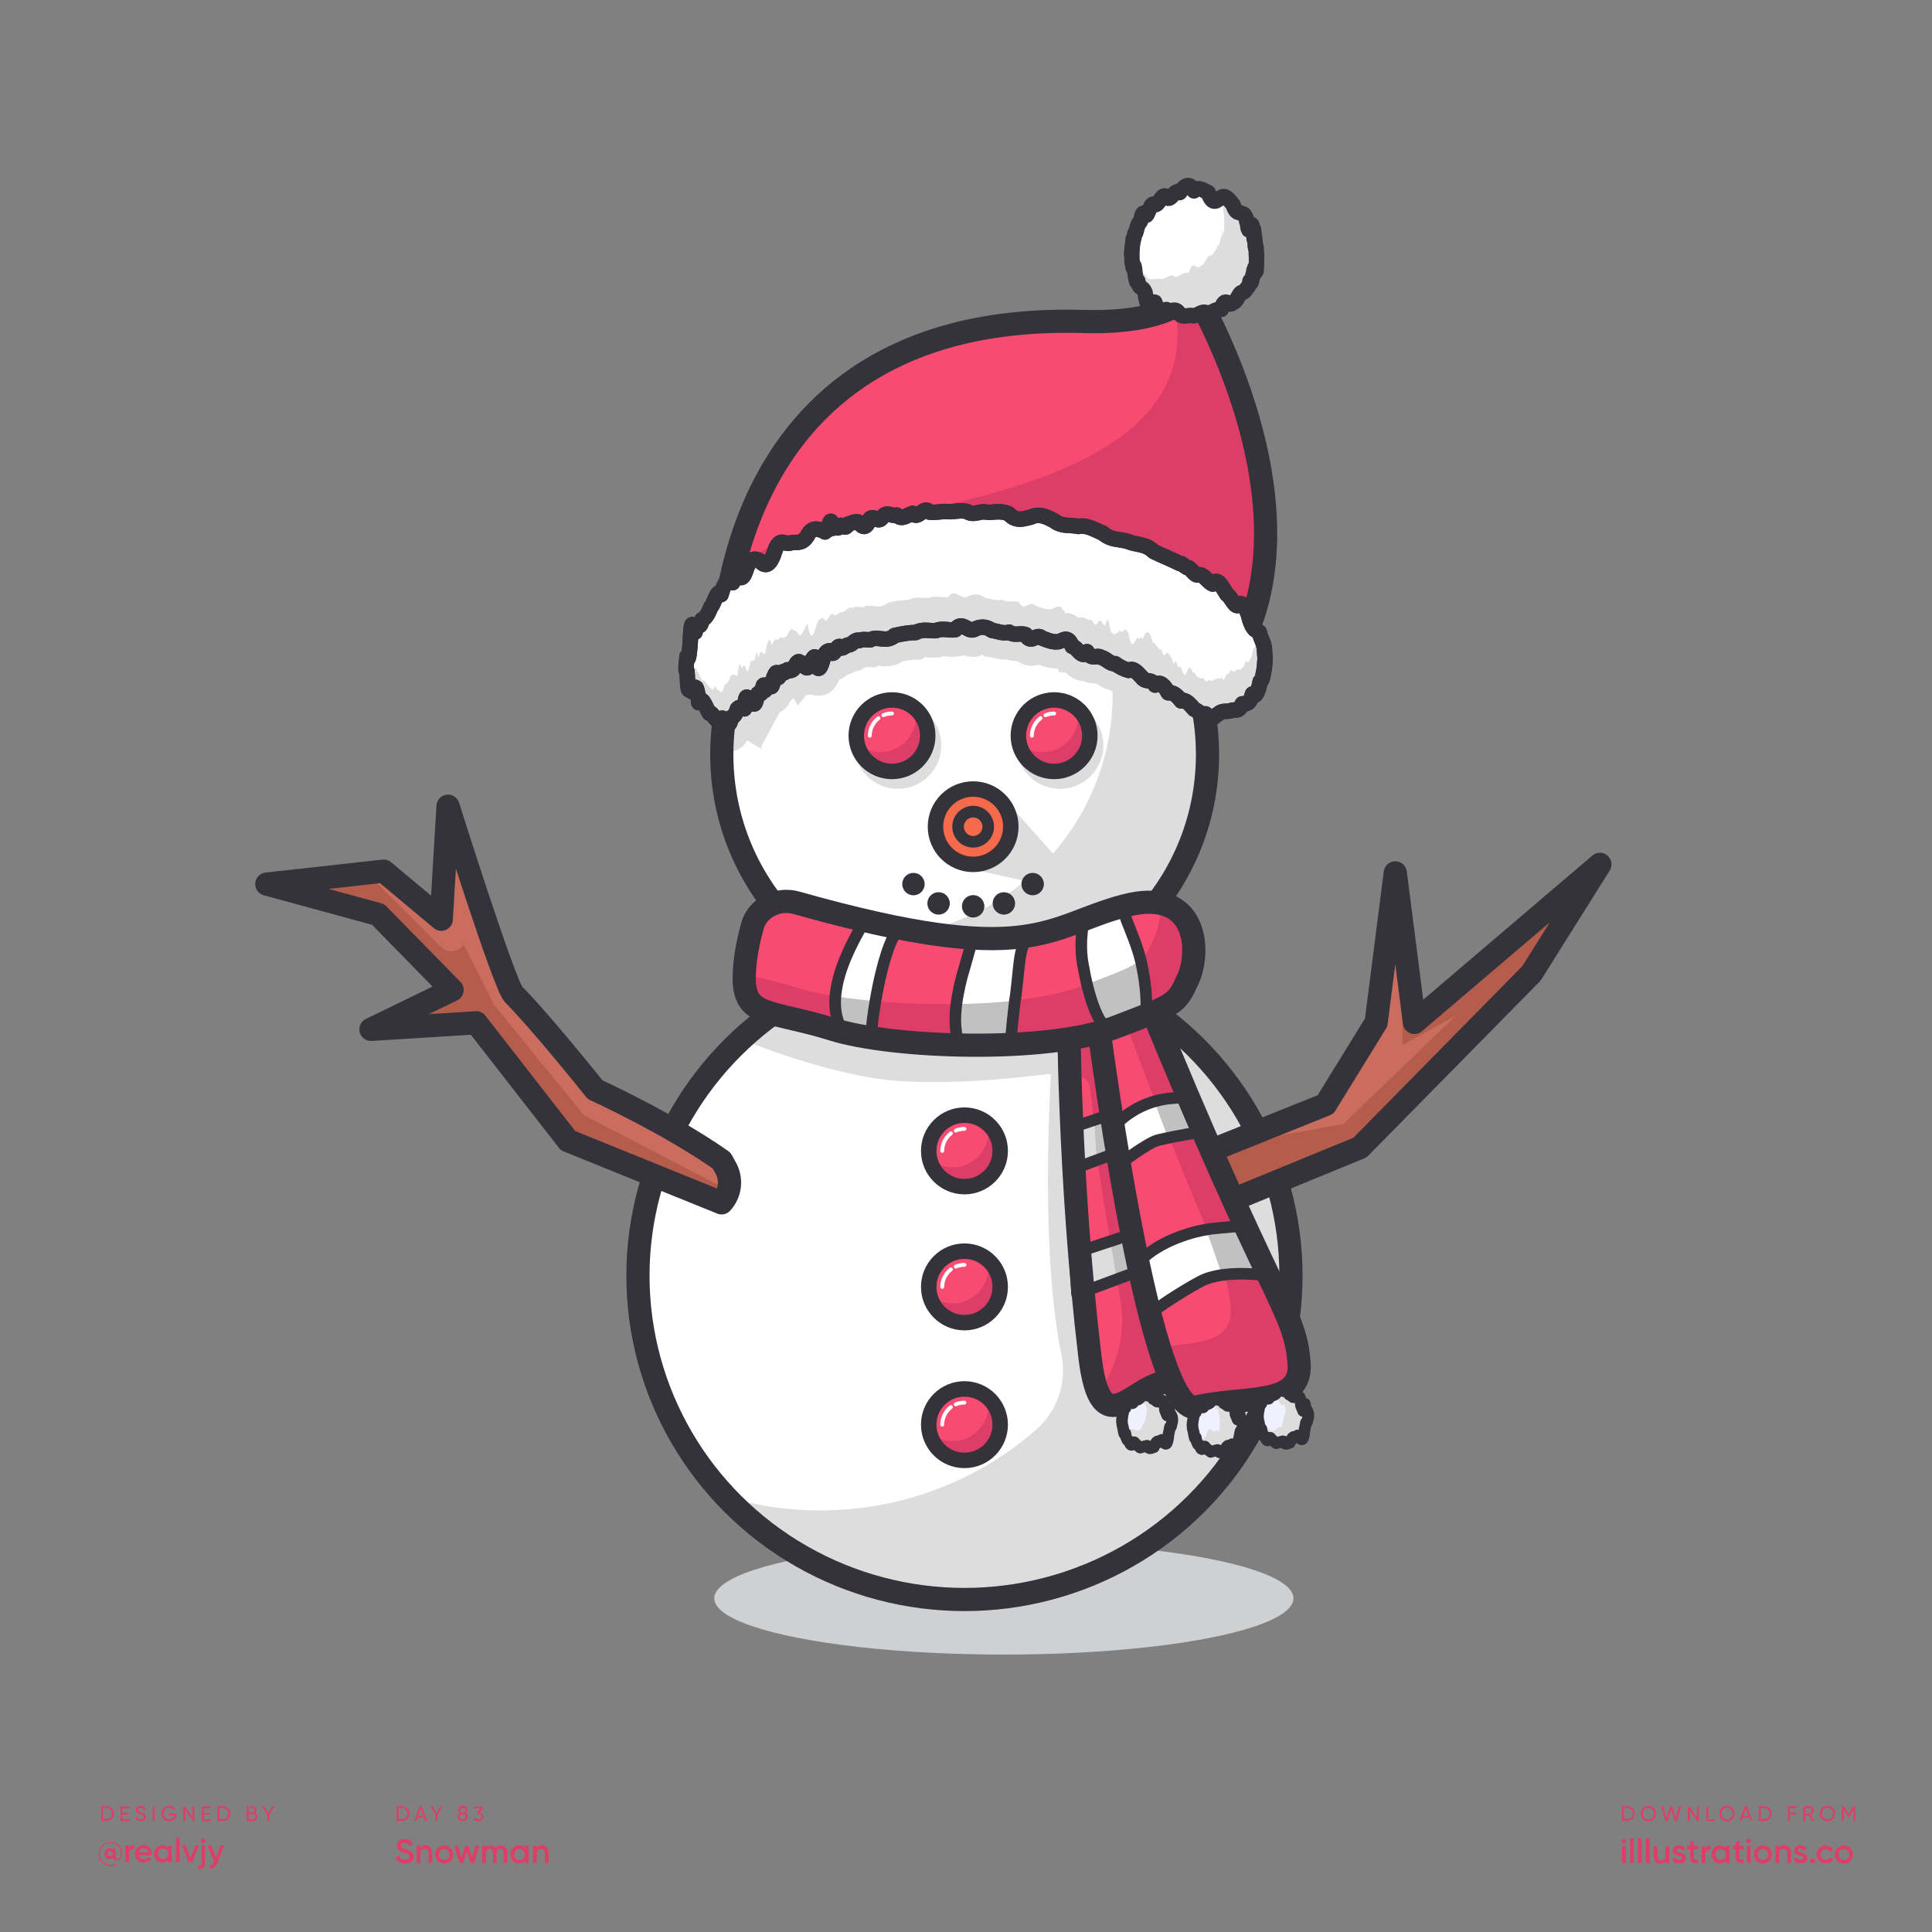 <?xml version="1.0" encoding="utf-8"?>
<!-- Generator: Adobe Illustrator 23.1.1, SVG Export Plug-In . SVG Version: 6.00 Build 0)  -->
<svg version="1.1" id="Layer_1" xmlns="http://www.w3.org/2000/svg" xmlns:xlink="http://www.w3.org/1999/xlink" x="0px" y="0px"
	 viewBox="0 0 1000 1000" style="enable-background:new 0 0 1000 1000;" xml:space="preserve">
<rect x="0" y="0" width="1000" height="1000" fill="#808080" stroke="none"/>
<style type="text/css">
	.st0{fill:#EFF1FF;}
	.st1{fill:#DD3E68;}
	.st2{fill:#CFD0D1;}
	.st3{fill:#FFFFFF;}
	.st4{fill:#DDDDDD;}
	.st5{fill:none;stroke:#DDDDDD;stroke-width:8;stroke-linecap:round;stroke-linejoin:round;stroke-miterlimit:10;}
	.st6{fill:none;stroke:#34323A;stroke-width:12;stroke-linecap:round;stroke-linejoin:round;stroke-miterlimit:10;}
	.st7{fill:#F74B71;}
	.st8{fill:#B55D4C;}
	.st9{opacity:0.5;fill:#E27F71;}
	.st10{fill:#C1C1C1;}
	.st11{fill:none;stroke:#34323A;stroke-width:6;stroke-linecap:round;stroke-linejoin:round;stroke-miterlimit:10;}
	.st12{fill:none;stroke:#34323A;stroke-width:8;stroke-linecap:round;stroke-linejoin:round;stroke-miterlimit:10;}
	.st13{fill:none;stroke:#FFFFFF;stroke-width:2;stroke-linecap:round;stroke-linejoin:round;stroke-miterlimit:10;}
	.st14{fill:#F46A4A;}
	.st15{opacity:0.8;fill:#F46A4A;}
	.st16{fill:#34323A;}
</style>
<g>
	<g>
		<g>
			<path class="st1" d="M63.2,959.2c0,2.5-1.2,3.7-2.6,3.7c-1.1,0-1.9-0.5-2.1-1.4c-0.4,0.5-1,0.8-1.8,0.8c-1.5,0-2.6-1.2-2.6-2.8
				c0-1.6,1.1-2.8,2.6-2.8c0.7,0,1.2,0.3,1.6,0.7v-0.5h1.6v3.9c0,0.8,0.3,1.4,1,1.4c0.9,0,1.7-0.9,1.7-3c0-3-2.3-5.3-5.4-5.3
				c-3.1,0-5.6,2.4-5.6,5.7c0,3.3,2.5,5.7,5.9,5.7c1.1,0,2.1-0.2,2.9-0.4v0.6c-0.8,0.3-1.7,0.4-2.9,0.4c-3.7,0-6.5-2.6-6.5-6.2
				c0-3.4,2.7-6.2,6.2-6.2C61.1,953.3,63.2,956.4,63.2,959.2z M58.3,959.5c0-0.8-0.6-1.4-1.3-1.4c-0.8,0-1.3,0.5-1.3,1.4
				c0,0.8,0.6,1.3,1.3,1.3C57.8,960.9,58.3,960.3,58.3,959.5z"/>
		</g>
		<g>
			<path class="st1" d="M69.4,955.1v2c-1.2-0.1-2.6,0.5-2.6,2.4v4.3h-1.9v-8.6h1.9v1.4C67.3,955.5,68.3,955.1,69.4,955.1z"/>
		</g>
		<g>
			<path class="st1" d="M74.6,962.3c1,0,1.8-0.5,2.2-1.1l1.5,0.9c-0.8,1.2-2.1,1.9-3.8,1.9c-2.8,0-4.7-1.9-4.7-4.5
				c0-2.5,1.8-4.5,4.5-4.5c2.6,0,4.3,2.1,4.3,4.5c0,0.3,0,0.5-0.1,0.8h-6.8C72.1,961.6,73.2,962.3,74.6,962.3z M76.9,958.8
				c-0.3-1.5-1.3-2.1-2.5-2.1c-1.4,0-2.3,0.8-2.6,2.1H76.9z"/>
		</g>
		<g>
			<path class="st1" d="M88.9,955.2v8.6h-1.9v-1.2c-0.7,0.9-1.7,1.5-3,1.5c-2.3,0-4.3-2-4.3-4.5c0-2.6,1.9-4.5,4.3-4.5
				c1.3,0,2.3,0.5,3,1.4v-1.2H88.9z M87.1,959.5c0-1.6-1.2-2.7-2.7-2.7c-1.5,0-2.7,1.1-2.7,2.7c0,1.6,1.2,2.7,2.7,2.7
				C85.9,962.3,87.1,961.1,87.1,959.5z"/>
		</g>
		<g>
			<path class="st1" d="M91.1,951.3H93v12.5h-1.9V951.3z"/>
		</g>
		<g>
			<path class="st1" d="M102.9,955.2l-3.3,8.6h-2.1l-3.3-8.6h2l2.4,6.5l2.4-6.5H102.9z"/>
		</g>
		<g>
			<path class="st1" d="M104.2,955.2h1.9v8.9c0,2.4-1.2,3.5-3.5,3.3v-1.8c1.1,0.1,1.7-0.3,1.7-1.5V955.2z M104,952.8
				c0-0.7,0.5-1.2,1.2-1.2c0.7,0,1.2,0.5,1.2,1.2c0,0.6-0.5,1.2-1.2,1.2C104.5,954,104,953.4,104,952.8z"/>
		</g>
		<g>
			<path class="st1" d="M116,955.2l-3.3,8.8c-0.8,2.2-2.2,3.3-4.2,3.2v-1.7c1.2,0.1,1.9-0.5,2.3-1.7l0.1-0.2l-3.6-8.4h2l2.6,6.2
				l2.2-6.2H116z"/>
		</g>
	</g>
	<g>
		<path class="st1" d="M211.9,938.7c0,2.1-1.5,3.8-3.6,3.8h-3v-7.6h3C210.4,934.9,211.9,936.6,211.9,938.7z M210.9,938.7
			c0-1.6-1.1-2.9-2.6-2.9h-2v5.7h2C209.8,941.6,210.9,940.3,210.9,938.7z"/>
		<path class="st1" d="M219.5,940.8h-3.4l-0.6,1.7h-1.1l2.8-7.6h1.1l2.8,7.6h-1.1L219.5,940.8z M219.2,939.9l-1.4-3.8l-1.4,3.8
			H219.2z"/>
		<path class="st1" d="M226.4,939.4v3.1h-1v-3.1l-2.7-4.5h1.1l2.1,3.6l2.1-3.6h1.1L226.4,939.4z"/>
		<path class="st1" d="M242.1,940.4c0,1.4-1.1,2.2-2.6,2.2c-1.5,0-2.6-0.8-2.6-2.2c0-0.8,0.5-1.5,1.2-1.9c-0.6-0.3-0.9-0.9-0.9-1.7
			c0-1.5,1.2-2.2,2.4-2.2c1.2,0,2.4,0.7,2.4,2.2c0,0.8-0.4,1.3-0.9,1.7C241.7,938.9,242.1,939.6,242.1,940.4z M241.1,940.4
			c0-0.9-0.7-1.3-1.6-1.3c-0.9,0-1.6,0.4-1.6,1.3c0,0.9,0.7,1.3,1.6,1.3C240.5,941.7,241.1,941.2,241.1,940.4z M238.2,936.9
			c0,0.8,0.6,1.2,1.4,1.2c0.7,0,1.4-0.4,1.4-1.2c0-0.8-0.6-1.2-1.4-1.2C238.8,935.7,238.2,936.1,238.2,936.9z"/>
		<path class="st1" d="M250.1,940.3c0,1.5-1.2,2.4-2.6,2.4c-1.1,0-2.1-0.5-2.5-1.5l0.9-0.5c0.2,0.7,0.8,1.1,1.7,1.1
			c0.9,0,1.6-0.5,1.6-1.4c0-0.9-0.7-1.4-1.6-1.4h-0.3l-0.4-0.6l1.8-2.4h-3.4v-0.9h4.6v0.9l-1.7,2.2
			C249.2,938.2,250.1,939,250.1,940.3z"/>
	</g>
	<g>
		<path class="st1" d="M58.9,938.7c0,2.1-1.5,3.8-3.6,3.8h-3v-7.6h3C57.4,934.9,58.9,936.6,58.9,938.7z M57.9,938.7
			c0-1.6-1.1-2.9-2.6-2.9h-2v5.7h2C56.8,941.6,57.9,940.3,57.9,938.7z"/>
		<path class="st1" d="M67,941.6v1h-4.6v-7.6h4.5v1h-3.5v2.3h3.2v0.9h-3.2v2.4H67z"/>
		<path class="st1" d="M70,940.8l0.9-0.5c0.3,0.8,0.9,1.4,2,1.4c1.1,0,1.6-0.5,1.6-1.2c0-0.8-0.7-1-1.8-1.4
			c-1.2-0.4-2.4-0.8-2.4-2.2c0-1.4,1.1-2.2,2.4-2.2c1.3,0,2.2,0.7,2.6,1.7l-0.8,0.5c-0.3-0.7-0.8-1.2-1.7-1.2
			c-0.8,0-1.4,0.4-1.4,1.1c0,0.7,0.5,1,1.6,1.3c1.3,0.4,2.6,0.8,2.6,2.3c0,1.3-1.1,2.2-2.6,2.2C71.5,942.7,70.4,941.9,70,940.8z"/>
		<path class="st1" d="M80,934.9v7.6h-1v-7.6H80z"/>
		<path class="st1" d="M91.3,939.2c0,1.9-1.4,3.5-3.7,3.5c-2.4,0-4-1.8-4-4c0-2.2,1.7-4,4-4c1.4,0,2.7,0.8,3.3,1.8l-0.9,0.5
			c-0.4-0.8-1.4-1.4-2.4-1.4c-1.8,0-3,1.3-3,3c0,1.7,1.2,3,3,3c1.6,0,2.5-0.9,2.7-2h-2.8v-0.9h3.8V939.2z"/>
		<path class="st1" d="M100.6,934.9v7.6h-0.8l-3.9-5.7v5.7h-1v-7.6h0.8l3.9,5.7v-5.7H100.6z"/>
		<path class="st1" d="M109.1,941.6v1h-4.6v-7.6h4.5v1h-3.5v2.3h3.2v0.9h-3.2v2.4H109.1z"/>
		<path class="st1" d="M119.2,938.7c0,2.1-1.5,3.8-3.6,3.8h-3v-7.6h3C117.6,934.9,119.2,936.6,119.2,938.7z M118.2,938.7
			c0-1.6-1.1-2.9-2.6-2.9h-2v5.7h2C117.1,941.6,118.2,940.3,118.2,938.7z"/>
		<path class="st1" d="M133.2,940.4c0,1.2-1,2.2-2.2,2.2h-3.3v-7.6h3c1.2,0,2.1,0.9,2.1,2.1c0,0.7-0.3,1.2-0.8,1.6
			C132.7,938.9,133.2,939.5,133.2,940.4z M128.7,935.8v2.3h2c0.6,0,1.1-0.5,1.1-1.2c0-0.6-0.5-1.2-1.1-1.2H128.7z M132.2,940.3
			c0-0.7-0.5-1.2-1.2-1.2h-2.3v2.5h2.3C131.7,941.6,132.2,941,132.2,940.3z"/>
		<path class="st1" d="M139.4,939.4v3.1h-1v-3.1l-2.7-4.5h1.1l2.1,3.6l2.1-3.6h1.1L139.4,939.4z"/>
	</g>
	<g>
		<path class="st1" d="M204.8,961.5l1.8-1c0.4,1.3,1.4,2.1,3.1,2.1c1.6,0,2.3-0.7,2.3-1.6c0-1.1-1-1.5-2.8-2
			c-1.9-0.6-3.8-1.3-3.8-3.6c0-2.3,1.9-3.6,4-3.6c2,0,3.5,1.1,4.3,2.7l-1.7,1c-0.4-1-1.2-1.7-2.6-1.7c-1.2,0-1.9,0.6-1.9,1.5
			c0,1,0.7,1.4,2.5,1.9c2.1,0.7,4.1,1.3,4.1,3.8c0,2.3-1.8,3.6-4.4,3.6C207.1,964.5,205.5,963.3,204.8,961.5z"/>
		<path class="st1" d="M223.7,958.9v5.4h-1.9v-5.2c0-1.3-0.8-2.1-2-2.1c-1.3,0-2.2,0.7-2.2,2.5v4.7h-1.9v-8.9h1.9v1.1
			c0.6-0.9,1.5-1.4,2.7-1.4C222.3,955.2,223.7,956.6,223.7,958.9z"/>
		<path class="st1" d="M225.2,959.9c0-2.6,2.1-4.7,4.7-4.7c2.6,0,4.7,2,4.7,4.7c0,2.6-2.1,4.7-4.7,4.7
			C227.3,964.5,225.2,962.5,225.2,959.9z M232.7,959.9c0-1.6-1.2-2.8-2.8-2.8s-2.8,1.2-2.8,2.8c0,1.6,1.2,2.8,2.8,2.8
			S232.7,961.5,232.7,959.9z"/>
		<path class="st1" d="M248.2,955.4l-2.8,8.9h-1.9l-1.8-6l-1.9,6h-1.9l-2.8-8.9h2l1.7,6.1l1.9-6.1h1.8l1.8,6.1l1.7-6.1H248.2z"/>
		<path class="st1" d="M262.6,958.8v5.5h-1.9v-5.4c0-1.2-0.7-1.9-1.7-1.9c-1.1,0-1.9,0.7-1.9,2.3v5h-1.9v-5.4c0-1.2-0.6-1.9-1.7-1.9
			c-1.1,0-2,0.7-2,2.3v5h-1.9v-8.9h1.9v1.1c0.6-0.9,1.4-1.3,2.5-1.3c1.2,0,2,0.5,2.5,1.4c0.6-0.9,1.5-1.4,2.7-1.4
			C261.3,955.2,262.6,956.6,262.6,958.8z"/>
		<path class="st1" d="M273.6,955.4v8.9h-1.9V963c-0.7,0.9-1.7,1.5-3.1,1.5c-2.4,0-4.4-2-4.4-4.7c0-2.6,2-4.7,4.4-4.7
			c1.4,0,2.4,0.6,3.1,1.5v-1.3H273.6z M271.7,959.9c0-1.6-1.2-2.8-2.8-2.8c-1.6,0-2.8,1.2-2.8,2.8c0,1.6,1.2,2.8,2.8,2.8
			C270.5,962.7,271.7,961.5,271.7,959.9z"/>
		<path class="st1" d="M283.9,958.9v5.4H282v-5.2c0-1.3-0.8-2.1-2-2.1c-1.3,0-2.2,0.7-2.2,2.5v4.7h-1.9v-8.9h1.9v1.1
			c0.6-0.9,1.5-1.4,2.7-1.4C282.5,955.2,283.9,956.6,283.9,958.9z"/>
	</g>
	<g>
		<g>
			<g>
				<path class="st1" d="M846.1,938.7c0,2.1-1.5,3.8-3.6,3.8h-3v-7.6h3C844.6,934.9,846.1,936.6,846.1,938.7z M845.2,938.7
					c0-1.6-1.1-2.9-2.6-2.9h-2v5.7h2C844.1,941.6,845.2,940.3,845.2,938.7z"/>
			</g>
			<g>
				<path class="st1" d="M849.3,938.7c0-2.2,1.7-4,3.9-4c2.2,0,4,1.8,4,4c0,2.2-1.7,4-4,4C851,942.7,849.3,940.9,849.3,938.7z
					 M856.1,938.7c0-1.7-1.3-3-2.9-3c-1.7,0-2.9,1.3-2.9,3c0,1.7,1.3,3,2.9,3C854.9,941.7,856.1,940.4,856.1,938.7z"/>
			</g>
			<g>
				<path class="st1" d="M859.8,934.9h1.1l1.7,6.3l1.9-6.3h1l1.9,6.3l1.7-6.3h1.1l-2.2,7.6h-1.2l-1.8-6.1l-1.8,6.1H862L859.8,934.9z
					"/>
			</g>
			<g>
				<path class="st1" d="M879.3,934.9v7.6h-0.8l-3.9-5.7v5.7h-1v-7.6h0.8l3.9,5.7v-5.7H879.3z"/>
			</g>
			<g>
				<path class="st1" d="M887.5,941.6v1h-4.3v-7.6h1v6.7H887.5z"/>
			</g>
			<g>
				<path class="st1" d="M889.9,938.7c0-2.2,1.7-4,3.9-4c2.2,0,4,1.8,4,4c0,2.2-1.7,4-4,4C891.6,942.7,889.9,940.9,889.9,938.7z
					 M896.8,938.7c0-1.7-1.3-3-2.9-3c-1.7,0-2.9,1.3-2.9,3c0,1.7,1.3,3,2.9,3C895.5,941.7,896.8,940.4,896.8,938.7z"/>
			</g>
			<g>
				<path class="st1" d="M905.4,940.8H902l-0.6,1.7h-1.1l2.8-7.6h1.1l2.8,7.6H906L905.4,940.8z M905.1,939.9l-1.4-3.8l-1.4,3.8
					H905.1z"/>
			</g>
			<g>
				<path class="st1" d="M916.9,938.7c0,2.1-1.5,3.8-3.6,3.8h-3v-7.6h3C915.4,934.9,916.9,936.6,916.9,938.7z M915.9,938.7
					c0-1.6-1.1-2.9-2.6-2.9h-2v5.7h2C914.9,941.6,915.9,940.3,915.9,938.7z"/>
			</g>
			<g>
				<path class="st1" d="M926.5,935.8v2.5h3.2v1h-3.2v3.2h-1v-7.6h4.4v1H926.5z"/>
			</g>
			<g>
				<path class="st1" d="M936.2,939.6h-1.8v2.9h-1v-7.6h3c1.3,0,2.4,1.1,2.4,2.4c0,1-0.7,1.9-1.6,2.2l1.8,3.1h-1.1L936.2,939.6z
					 M934.4,938.7h2c0.8,0,1.4-0.6,1.4-1.4c0-0.8-0.6-1.4-1.4-1.4h-2V938.7z"/>
			</g>
			<g>
				<path class="st1" d="M941.9,938.7c0-2.2,1.7-4,3.9-4c2.2,0,4,1.8,4,4c0,2.2-1.7,4-4,4C943.6,942.7,941.9,940.9,941.9,938.7z
					 M948.8,938.7c0-1.7-1.3-3-2.9-3c-1.7,0-2.9,1.3-2.9,3c0,1.7,1.3,3,2.9,3C947.5,941.7,948.8,940.4,948.8,938.7z"/>
			</g>
			<g>
				<path class="st1" d="M960.4,942.5h-1v-6l-2.5,4.2h-0.1l-2.5-4.1v5.9h-1v-7.6h1.1l2.4,4l2.4-4h1.1V942.5z"/>
			</g>
		</g>
		<g>
			<g>
				<path class="st1" d="M839.3,952.9c0-0.7,0.5-1.2,1.2-1.2c0.7,0,1.2,0.5,1.2,1.2c0,0.7-0.5,1.2-1.2,1.2
					C839.9,954.1,839.3,953.6,839.3,952.9z M839.6,955.4h1.9v8.9h-1.9V955.4z"/>
			</g>
			<g>
				<path class="st1" d="M843.7,951.4h1.9v12.9h-1.9V951.4z"/>
			</g>
			<g>
				<path class="st1" d="M847.8,951.4h1.9v12.9h-1.9V951.4z"/>
			</g>
			<g>
				<path class="st1" d="M852,951.4h1.9v12.9H852V951.4z"/>
			</g>
			<g>
				<path class="st1" d="M864,955.4v8.9h-1.9v-1.1c-0.6,0.9-1.5,1.4-2.7,1.4c-2,0-3.4-1.3-3.4-3.6v-5.4h1.9v5.2c0,1.3,0.8,2.1,2,2.1
					c1.3,0,2.2-0.7,2.2-2.5v-4.7H864z"/>
			</g>
			<g>
				<path class="st1" d="M872.6,961.8c0,1.8-1.5,2.7-3.5,2.7c-1.8,0-3-0.8-3.6-2.1l1.6-1c0.3,0.8,1,1.3,2,1.3c0.8,0,1.5-0.3,1.5-1
					c0-1.6-4.8-0.7-4.8-3.9c0-1.7,1.4-2.7,3.2-2.7c1.5,0,2.7,0.7,3.3,1.8l-1.6,0.9c-0.3-0.7-0.9-1-1.7-1c-0.7,0-1.3,0.3-1.3,0.9
					C867.9,959.5,872.6,958.5,872.6,961.8z"/>
			</g>
			<g>
				<path class="st1" d="M876.7,957.3v4.2c0,1.1,0.7,1.1,2.2,1v1.7c-2.9,0.4-4.1-0.5-4.1-2.8v-4.2h-1.6v-1.8h1.6v-1.9l1.9-0.6v2.5
					h2.2v1.8H876.7z"/>
			</g>
			<g>
				<path class="st1" d="M885.4,955.3v2.1c-1.3-0.1-2.7,0.5-2.7,2.5v4.5h-1.9v-8.9h1.9v1.5C883.2,955.7,884.2,955.3,885.4,955.3z"/>
			</g>
			<g>
				<path class="st1" d="M895.3,955.4v8.9h-1.9V963c-0.7,0.9-1.7,1.5-3.1,1.5c-2.4,0-4.4-2-4.4-4.7c0-2.6,2-4.7,4.4-4.7
					c1.4,0,2.4,0.6,3.1,1.5v-1.3H895.3z M893.4,959.9c0-1.6-1.2-2.8-2.8-2.8c-1.6,0-2.8,1.2-2.8,2.8c0,1.6,1.2,2.8,2.8,2.8
					C892.2,962.7,893.4,961.5,893.4,959.9z"/>
			</g>
			<g>
				<path class="st1" d="M900.3,957.3v4.2c0,1.1,0.7,1.1,2.2,1v1.7c-2.9,0.4-4.1-0.5-4.1-2.8v-4.2h-1.6v-1.8h1.6v-1.9l1.9-0.6v2.5
					h2.2v1.8H900.3z"/>
			</g>
			<g>
				<path class="st1" d="M903.9,952.9c0-0.7,0.5-1.2,1.2-1.2c0.7,0,1.2,0.5,1.2,1.2c0,0.7-0.5,1.2-1.2,1.2
					C904.5,954.1,903.9,953.6,903.9,952.9z M904.2,955.4h1.9v8.9h-1.9V955.4z"/>
			</g>
			<g>
				<path class="st1" d="M907.8,959.9c0-2.6,2.1-4.7,4.7-4.7c2.6,0,4.7,2,4.7,4.7c0,2.6-2.1,4.7-4.7,4.7
					C909.9,964.5,907.8,962.5,907.8,959.9z M915.3,959.9c0-1.6-1.2-2.8-2.8-2.8c-1.6,0-2.8,1.2-2.8,2.8c0,1.6,1.2,2.8,2.8,2.8
					C914.1,962.7,915.3,961.5,915.3,959.9z"/>
			</g>
			<g>
				<path class="st1" d="M927,958.9v5.4h-1.9v-5.2c0-1.3-0.8-2.1-2-2.1c-1.3,0-2.2,0.7-2.2,2.5v4.7h-1.9v-8.9h1.9v1.1
					c0.6-0.9,1.5-1.4,2.7-1.4C925.5,955.2,927,956.6,927,958.9z"/>
			</g>
			<g>
				<path class="st1" d="M935.5,961.8c0,1.8-1.5,2.7-3.5,2.7c-1.8,0-3-0.8-3.6-2.1l1.6-1c0.3,0.8,1,1.3,2,1.3c0.8,0,1.5-0.3,1.5-1
					c0-1.6-4.8-0.7-4.8-3.9c0-1.7,1.4-2.7,3.2-2.7c1.5,0,2.7,0.7,3.3,1.8l-1.6,0.9c-0.3-0.7-0.9-1-1.7-1c-0.7,0-1.3,0.3-1.3,0.9
					C930.7,959.5,935.5,958.5,935.5,961.8z"/>
			</g>
			<g>
				<path class="st1" d="M936.8,963.2c0-0.7,0.6-1.3,1.3-1.3c0.7,0,1.3,0.6,1.3,1.3c0,0.7-0.6,1.3-1.3,1.3
					C937.4,964.5,936.8,963.9,936.8,963.2z"/>
			</g>
			<g>
				<path class="st1" d="M940.3,959.9c0-2.6,2-4.7,4.7-4.7c1.7,0,3.2,0.9,3.9,2.3l-1.6,1c-0.4-0.8-1.3-1.4-2.3-1.4
					c-1.6,0-2.7,1.2-2.7,2.8c0,1.6,1.2,2.8,2.7,2.8c1.1,0,1.9-0.5,2.4-1.4l1.6,0.9c-0.7,1.4-2.2,2.3-4,2.3
					C942.3,964.5,940.3,962.5,940.3,959.9z"/>
			</g>
			<g>
				<path class="st1" d="M949.7,959.9c0-2.6,2.1-4.7,4.7-4.7c2.6,0,4.7,2,4.7,4.7c0,2.6-2.1,4.7-4.7,4.7
					C951.8,964.5,949.7,962.5,949.7,959.9z M957.2,959.9c0-1.6-1.2-2.8-2.8-2.8s-2.8,1.2-2.8,2.8c0,1.6,1.2,2.8,2.8,2.8
					S957.2,961.5,957.2,959.9z"/>
			</g>
		</g>
	</g>
</g>
<g id="XMLID_1_">
	<ellipse id="XMLID_5_" class="st2" cx="519.6" cy="827.3" rx="149.9" ry="29.1"/>
	<circle id="XMLID_6_" class="st3" cx="499.3" cy="390.5" r="125.7"/>
	<polygon id="XMLID_65_" class="st4" points="517.7,411.1 564.1,463.3 491.6,447.4 	"/>
	<path id="XMLID_68_" class="st4" d="M540.4,271.8c22,22.6,35.5,53.5,35.5,87.5c0,69.4-56.3,125.7-125.7,125.7
		c-14.4,0-28.2-2.4-41.1-6.9c22.8,23.5,54.8,38.1,90.1,38.1c69.4,0,125.7-56.3,125.7-125.7C624.9,335.5,589.6,288.8,540.4,271.8z"/>
	<path id="XMLID_67_" class="st4" d="M499.3,268.9c-67.4,0-122.3,53-125.5,119.6c1.3,0.4,2.4,0.6,3.4,0.6c3.1,0,7-1.2,9.5-5.9
		l1.4,0.9l0,0l5.5,3.2l0.5,0.3l0.1-1.6l9.3-17.3c2.2-1,4.3-2.8,5.5-5.8l0.8-0.7c0.3-0.3,0.7-0.6,0.9-1c0,0,0,0,0,0l2.2,4l4.5-5.5
		c0.1,0,0.2,0,0.3,0c0.7,0,1.4-0.1,2.1-0.2c0.1,0,0.1,0,0.2,0c1.1,0.4,2.3,0.6,3.7,0.6c0,0,0,0,0,0c4.9,0,8.4-2.8,10.7-8.3
		c1.7-0.6,3-1.5,4-2.5c1.6-0.4,2.8-1,3.7-1.6c0.6-0.1,1.2-0.3,1.7-0.6l0.5,0.3l4-2.2c0.6,0.1,1.2,0.1,1.9,0.1l3,0.1l1.3-0.8
		c0.1,0,0.1,0,0.2,0c1,0.1,2.2,0.3,3.6,0.3c3.3,0,6.4-0.9,9.1-2.6c2.4-0.5,4.7-0.9,6.8-0.9l2.7,0l1.9-1.2c0.4,0,1,0,1.5,0.1
		c0.9,0.1,1.9,0.1,3.1,0.1c0.7,0,1.4,0,2-0.1l1.6-0.1l1.1-0.5c0.4,0,0.9,0.1,1.4,0.1c0.9,0.1,2.1,0.2,3.4,0.2c1.2,0,2.4-0.1,3.5-0.3
		l2.5-0.5c1.3,0.4,2.8,0.8,4.5,0.8c1.6,0,3.1-0.3,4.6-0.9l0.5-0.2l1.3,0.9l2.5,0.3c0.4,0.1,1.1,0.2,1.8,0.4c1.7,0.4,3.9,0.9,6.4,0.9
		c0.2,0,0.5,0,0.7,0c1.5,0.5,3.2,0.7,5,0.7c0.1,0,0.2,0,0.3,0c2.9,2.2,5.9,2.5,7.4,2.5c0,0,0,0,0,0c1.4,0,2.7-0.2,3.7-0.6
		c2.8,1.1,5.9,2,9.3,2c0.2,0,0.4,0,0.6,0l0.7,1.9l3.5,0.3c1.7,1.7,4.7,4.2,9,4.3c2.1,1,4.2,1.2,5.6,1.2c0.4,0,0.7,0,1,0
		c0.1,0.1,0.2,0.2,0.3,0.2c1.4,1,3.6,2.5,6.4,3.1c2.8,1.7,5.4,2.8,8,3.4l1.7,0.4c0.1,0.1,0.1,0.1,0.2,0.2c2.4,2.7,5,3.9,7,4.4
		l5.3,8.5l2.4-2.3l1.1,2.2l4.2-1l4.7,6.2l2.6-1.3l1.2,1.4l1.9,0.7c0.1,0.1,0.3,0.2,0.4,0.3c0.8,0.5,1.9,1.3,3.4,1.9
		c2.2,2.4,4.7,3.4,6.6,3.7C620.2,320.6,565.8,268.9,499.3,268.9z"/>
	<circle id="XMLID_59_" class="st5" cx="464.7" cy="385.8" r="18.5"/>
	<circle id="XMLID_60_" class="st5" cx="548.6" cy="385.8" r="18.5"/>
	<circle id="XMLID_2_" class="st6" cx="499.3" cy="390.5" r="125.7"/>
	<ellipse id="XMLID_22_" class="st3" cx="499.2" cy="660.3" rx="169" ry="167.6"/>
	<path id="XMLID_97_" class="st4" d="M548.3,499.9c4.1,4.4,8,9,11.7,13.8l-14.3-1.3H409.1l-25.4,25.5c0,0,46.4,19.5,82.6,21.7
		s73.7-3.7,77.6-3.7c0,4.9-5.8,90,5.5,145.5c2.9,14.2-2.1,28.9-13,38.5c-29.8,26.1-68.9,41.9-111.8,41.9c-17.1,0-33.6-2.5-49.1-7.2
		c30.8,32.8,74.8,53.3,123.6,53.3c93.3,0,169-75.1,169-167.6C668.2,584.7,617.7,520.8,548.3,499.9z"/>
	<path id="XMLID_69_" class="st7" d="M553.1,520c0,0,0,89.3,11,181.9c5.7,48.3,23.2,13.3,41.2,13.3S625.1,545.5,553.1,520z"/>
	<ellipse id="XMLID_3_" class="st6" cx="499.2" cy="660.3" rx="169" ry="167.6"/>
	<polygon id="XMLID_77_" class="st8" points="623.4,596.9 686.1,571.7 712.3,529.2 722.2,451.8 732.1,529.2 828.1,447.4 
		792.7,503.8 703.9,594 630.3,624.2 	"/>
	<polygon id="XMLID_82_" class="st9" points="643.3,591.2 695.4,581.7 753.4,525.8 725.8,541 725.8,482.5 713.5,520 686.1,571.7 	
		"/>
	<polygon id="XMLID_23_" class="st6" points="623.4,596.9 686.1,571.7 712.3,529.2 722.2,451.8 732.1,529.2 828.1,447.4 
		792.7,503.8 703.9,594 630.3,624.2 	"/>
	<path id="XMLID_74_" class="st7" d="M553.1,520c0,0,0,89.3,11,181.9c5.7,48.3,23.2,13.3,41.2,13.3S625.1,545.5,553.1,520z"/>
	<path id="XMLID_84_" class="st1" d="M604.1,647.6L575.3,550c12.1-3,28.9-7.7,28.9-7.7L595,520l-41.9,11l0.7,27.7c0,0,0,0,0.1-0.1
		c3.5-3,8.9-1.2,10,3.3c1.4,5.9,3.2,33.8,5.5,48c6.7,43.3,11.5,64.4,11.5,72.2c0,25.2-13.9,41.2-13.9,41.2l11.5,5l39.3-18.3
		L604.1,647.6z"/>
	<polygon id="XMLID_79_" class="st4" points="556.2,583.1 598.9,568.9 602.9,587.4 557.5,604.3 	"/>
	<polygon id="XMLID_106_" class="st10" points="566.4,580.6 598.9,568.9 602.9,587.4 567.8,601.8 	"/>
	<polygon id="XMLID_81_" class="st11" points="556.2,583.1 598.9,568.9 602.9,587.4 557.5,604.3 	"/>
	<polygon id="XMLID_90_" class="st4" points="556.2,648.6 598.9,634.4 602.9,652.9 557.5,669.8 	"/>
	<polygon id="XMLID_104_" class="st10" points="574.8,642.4 601.2,626.2 603.5,644.7 577.9,661.6 	"/>
	<polygon id="XMLID_89_" class="st11" points="556.2,648.6 598.9,634.4 602.9,652.9 557.5,669.8 	"/>
	<path id="XMLID_21_" class="st6" d="M553.1,520c0,0,0,89.3,11,181.9c5.7,48.3,23.2,13.3,41.2,13.3S625.1,545.5,553.1,520z"/>
	<path id="XMLID_66_" class="st7" d="M591.4,511.1l-24.3,8.9c0,0,26.7,214.3,52,208.3c25.3-6,55.1,0.1,53.3-22.9
		C670.1,677,659,677,591.4,511.1z"/>
	<path id="XMLID_101_" class="st1" d="M672.3,705.4c-2.3-28.4-13.3-28.4-81-194.3l-13.5,4.9C625.1,646.8,635,650.4,637,676.8
		c1.4,18.2-16.9,18.2-37.1,20.4c6.2,19.9,12.7,32.7,19.1,31.2C644.3,722.3,674.2,728.4,672.3,705.4z"/>
	<path id="XMLID_98_" class="st3" d="M577.9,581.7L577.9,581.7c7.5-7.5,17.4-12.2,28-13.2l11.3-1l3.7,18.5c0,0-10.8,1.6-21.4,4.1
		c-5.8,1.4-20.3,12.8-20.3,12.8L577.9,581.7z"/>
	<path id="XMLID_102_" class="st10" d="M605.9,568.5c-2.8,0.3-5.6,0.8-8.4,1.6c2.5,6.7,4.9,13,7.1,18.9c8.7-1.8,16.3-3,16.3-3
		l-1.6-7.9c-1.4-3.3-2.9-6.8-4.4-10.4L605.9,568.5z"/>
	<path id="XMLID_92_" class="st11" d="M577.9,581.7L577.9,581.7c7.5-7.5,17.4-12.2,28-13.2l11.3-1l3.7,18.5c0,0-10.8,1.6-21.4,4.1
		c-5.8,1.4-20.3,12.8-20.3,12.8L577.9,581.7z"/>
	<path id="XMLID_100_" class="st3" d="M593.7,652.6L593.7,652.6c9.5-9.5,22.1-15.5,35.5-16.7l14.4-1.3l13,25.7c0,0-22-0.2-35.6,3
		c-7.4,1.7-25.8,16.2-25.8,16.2L593.7,652.6z"/>
	<path id="XMLID_103_" class="st10" d="M631,635.5c-2.3,0.2-4.5,0.6-6.7,1c3.7,10.2,6.5,18.1,8.5,24.7c12.3-1.4,25.6-1.3,25.6-1.3
		l-13-25.7L631,635.5z"/>
	<path id="XMLID_99_" class="st11" d="M590.3,652.4L590.3,652.4c9.5-9.5,26.1-15.5,39.5-16.7l14.4-1.3l12.4,25.9
		c0,0-22.6-3.6-34.9,2.8c-11.9,6.2-25.8,16.2-25.8,16.2L590.3,652.4z"/>
	<path id="XMLID_13_" class="st6" d="M591.4,511.1l-24.3,8.9c0,0,26.7,214.3,52,208.3c25.3-6,55.1,0.1,53.3-22.9
		C670.1,677,659,677,591.4,511.1z"/>
	<path id="XMLID_48_" class="st7" d="M373.6,345.7c0,0-8-184.9,187.1-179.3c48.3,1.4,57.3-15.9,57.3-15.9s80.9,134.7,3.7,211.9
		C585.5,321,446.1,264.9,373.6,345.7z"/>
	<path id="XMLID_64_" class="st1" d="M618,150.5c0,0-2.1,4.1-9.9,8.1c10.9,58-42.4,91.8-158,110.1c-88.4,14-74.3,46-74.3,46
		c-7,7,4.8,13.4,10,19.3c74.9-63.2,201.8-10.8,236.1,28.3C698.9,285.2,618,150.5,618,150.5z"/>
	<path id="XMLID_7_" class="st6" d="M373.6,345.7c0,0-8-184.9,187.1-179.3c48.3,1.4,57.3-15.9,57.3-15.9s80.9,134.7,3.7,211.9
		C585.5,321,446.1,264.9,373.6,345.7z"/>
	<path id="XMLID_55_" class="st3" d="M355.8,351c-0.4-7.8-0.6-1.1-0.7-5.4c0-2.7,0.1-0.2,0.5-5.8c0.4,2,0.9,2.1,1.6-6.2
		c0.7-17.3,1.6-8,2.6-6.4c1-7.8,2.2,0.7,3.6-6.5c1.3-0.3,2.8-2,4.5-6.5c1.6-0.9,3.4-10.2,5.3-6.4c1.9-6.9,3.9-9,6-6.2
		c2.1-7.1,4.3,1.6,6.7-5.9c2.3-7.1,4.7-6.9,7.3-5.5c2.5,2.9,5.1,3.7,7.8-4.9c2.7-8,5.4-2.9,8.2-4.3c2.8-0.7,5.7,1,8.6-3.5
		c2.9-5.6,5.9-3.3,8.9-2.6c0-2.3,0.2,2,0.5-0.2c0.3-1.7,0.8-1.9,1.5-0.5c0.7-4.4,1.5-6.8,2.5-0.8c1-2.2,2.1,1.4,3.4-1
		c1.3-2,2.7,2.6,4.3-1.1c1.6-0.3,3.3-1.5,5.1-1.2c1.9,1.7,3.8,5,6-1.2c2.1-3,4.4,2.5,6.7-1.2c2.4-3.5,4.9-0.1,7.5-1.1
		c2.6,2.9,5.3-0.1,8.2-0.9c2.8,3.7,5.8-4.4,8.8-0.6c3,0.4,6.2-0.6,9.4-0.3c3.2,0.3,6.6-1,10,0c3.4,2.4,7-0.8,10.6,0.4
		c3.6,0,7.3-1.1,11.1,0.9c3.8,4.1,7.6,2.4,11.5,1.5c3.9-2,7.9-0.2,12,2.1c4.1,3.1,8.2,1.8,12.4,2.8c4.2-1,8.4,1.7,12.7,3.5
		c4.3,3.8,8.6,2.9,13,4.3c4.4,1.9,8.8,0.9,13.3,5.2c4.5,2.2,9,3.9,13.5,6.2c0.8-0.4,2.1,1.2,3.8,2.1c1.7-0.5,3.8,4.8,6,3.7
		c2.3-0.5,4.7,3.8,7.2,4.8c2.5-4.1,5,1.8,7.3,5.3c2.4,1.4,4.5,8,6.4,5.2c1.9-1.5,3.4,2.4,4.5,4.6c2.6,10.3,4.5,8.4,5.9,9.8
		c1.4,5.5,2.3,4.6,2.7,9.3c0.4,6.4,0.4,2.6,0,8.6c-0.4,2.6-1.1,7.7-2.2,7.6c-1.1,5.3-2.4,8.7-4,6.5c-1.6,5.8-3.4,5-5.3,5.1
		c-1.9,4.9-4,2.4-6.1,3.6c-2.1,0.7-4.3-0.5-6.5,1.8c-2.2,0.9-4.4,5.4-6.4-0.2c-2.1,0.6-4.1-1.7-5.9-2.4c-2.2-2.5-4.5-5.4-6.7-4.3
		c-2.2-3-4.5-4.7-6.7-4.2c-2.2-4.2-4.5-6.2-6.8-4c-2.3-3.6-4.5-1-6.8-3.9c-2.3-2.4-4.6-5.4-6.9-3.7c-2.3-0.6-4.7-1.8-7-3.5
		c-2.4,0.5-4.8-2.8-7.2-3.2c-2.4-1.7-4.9,1.8-7.4-3c-2.5,4.3-5-2.5-7.6-2.7c-2.6-6.7-5.1-2.3-7.8-2.4c-2.6,0.2-5.3-0.9-8-2
		c-2.7-2.8-5.5,3.8-8.3-1.7c-2.8-1.1-5.7,0.8-8.6-1.3c-2.9,1-5.9-0.5-8.9-0.9c-3-2.2-6.1-2.2-9.3-0.4c-3.2,1.3-6.4-4.9-9.6,0
		c-3.3,0.6-6.6-1-10,0.5c-3.4,0.3-6.9-1.1-10.5,1c-3.6,0-7.2,0.7-10.9,1.5c-4.5,4.1-8.7-0.1-12.7,2.3c-3.9-0.1-7.6,0.4-11,2.6
		c-3.4,1.7-6.6-0.6-9.5,2.9c-3,4.7-5.7,9.4-8.2,3.2c-2.5,7-4.9,6.7-7.1,3.4c-2.2-1.8-4.3,6-6.2,3.6c-1.9,0.5-3.7-0.1-5.4,3.7
		c-1.7-0.9-3.3,0.1-4.8,3.9c-1.5,7.1-3-0.9-4.4,4c-1.4-0.4-2.8,7-4.2,4.1c-1.4-0.5-2.7-0.7-4.1,4.1c-2.6-3.8-4.8,2.3-6.7,4.4
		c-1.9,7.8-3.5,0.8-4.8,0.4c-2.4,4.5-4.6-3-6.6-2.6c-2-3.2-3.9-9.6-5.5-5.5c-1.6-15.9-2.9-2.2-4-6.6
		C357,355.4,356.2,360.9,355.8,351z"/>
	<path id="XMLID_61_" class="st4" d="M654.8,336.5c-0.4-4.7-1.3-3.9-2.7-9.3c-0.3-0.3-0.7-0.5-1-0.6c0,0.4-0.1,0.8-0.1,1.3
		c-0.4,2.6-1.1,7.7-2.2,7.6c-1.1,5.3-2.4,8.7-4,6.5c-0.4,1.4-0.8,2.5-1.2,3.2s-0.9,0-1.3,1.5c-0.9,0.3-1.8-0.9-2.8,0.5
		c-1.2,1.6-2.4-2.4-3.5,1.7c-1.1-2.2-2.3,5.4-3.4,2c-1.1,0.4-2.2-0.1-3.3,0.8c-1.1-0.4-2.1,1.7-3.1,0.2c-1,0.1-2,2-3-0.6
		c-1-0.4-2,0-3-0.7c-1-0.1-1.9-3.4-2.9-2.4c-0.9-3-1.9-4-2.8-0.7c-0.9,2.6-1.8,2-2.7-0.6c-0.9-4-1.8,0.7-2.7-3.8
		c-0.4,0.3-0.9-2.8-1.3,0.6c-0.4-0.2-0.9-1-1.3-3.1c-0.9-0.5-1.7-3.3-2.6-2.6c-0.4,0.3-0.9,1.1-1.3,1.2s-0.9-0.7-1.4-3.5
		c-1.4,2.5-2.9-4-4.5-2.9c-1.6-6.7-3.4-7.3-5.3-1.9c-0.9-3-1.8,1.7-2.7-1.2c-1.5,2.5-3,7.6-4.6-1.8c-0.8-2-1.6-2-2.4-1.7
		c-0.8,1.3-1.6,0.5-2.4,0.3c-0.8,1.6-1.6,0.6-2.4,2.1c-0.8-1.2-1.6-0.1-2.4-3.2c-0.5-4-1-6.4-1.5-3.9c-0.5,0.7-1,2.2-1.5,2.3
		c-1-1.4-2.1-3.6-3.1-2.1c-1,3-2.1,1.6-3.2-0.7c-1.4-0.1-2.9-0.3-4.3-1.5c-1.5,0-3,0.9-4.6-1.2c-1.6-0.1-3.2-1.8-4.9-0.7
		c-0.7-2.9-1.3-0.7-2-3.1c-0.7-0.5-1.3-0.6-1.9-0.5c-1.3,0.3-2.6,1.3-3.9,1.3c-2.6,0.2-5.3-0.9-8-2c-2.7-2.8-5.5,3.8-8.3-1.7
		c-2.8-1.1-5.7,0.8-8.6-1.3c-2.9,1-5.9-0.5-8.9-0.9c-3-2.2-6.1-2.2-9.3-0.4c-3.2,1.3-6.4-4.9-9.6,0c-3.3,0.6-6.6-1-10,0.5
		c-3.4,0.3-6.9-1.1-10.5,1c-3.6,0-7.2,0.7-10.9,1.5c-4.5,4.1-8.7-0.1-12.7,2.3c-2,0-3.9-0.6-5.7,0.4c-1.8-1.2-3.6,2.2-5.3,2.2
		c-1.7-0.3-3.4,3.1-4.9,0.8c-1.6-0.3-3.1,6.3-4.6,2.2c-1.5,0-2.9,0.2-4.3,5.7c-1.4,4.6-2.7,5.4-4-2.5c-1.3,0.5-2.5,5.6-3.7,5.6
		c-1.2,0.6-2.3-3.5-3.4-2.2c-1.1-2-2.2-0.5-3.2,2c-1,1.6-2,1.9-3,1.6c-1-1.6-1.9,2.6-2.8,0.6c-0.9-0.1-1.8,2.3-2.6,3.1
		c-0.8-4.9-1.7-1.5-2.5,0.2c-0.8,6.9-1.6,3.9-2.3,3.7c-0.8-1.3-1.5,1.5-2.2,2.8c-0.7-7.8-1.5,3.5-2.2,1.2c-0.7,1-1.4-1.4-2.1,3
		c-0.7,2.9-1.4,4-2.1,1.1c-0.7-2.9-1.4-0.5-2.1,0.1c-0.7-2.7-1.4-3.7-2.1,4.1c-1.3-0.8-2.5-1.3-3.6,0c-1.1,3.4-2.1,4.2-3.1,4.4
		c-0.9,4.4-1.8,4.1-2.6,3.3c-0.8-0.6-1.5-0.7-2.2-2.9c-1.2,3.7-2.3,1.4-3.4,0.3c-1.1-0.9-2.2-3.6-3.2-2.8c-1-1.6-2-4-2.9-5.5
		s-1.8-2.1-2.6,0c-0.5-5-1-7-1.4-7.7c-0.4,3-0.8,2.5-1,1.1c-0.4,5.6-0.5,3.2-0.5,5.8c0,4.3,0.2-2.4,0.7,5.4c0.4,9.9,1.2,4.4,2.2,5.9
		c1.1,4.4,2.4-9.2,4,6.6c0.8-2,1.7-1.5,2.6,0c0.9,1.5,1.9,3.9,2.9,5.5c1-0.8,2.1,1.9,3.2,2.8c1.1,1.2,2.2,3.5,3.4-0.3
		c0.7,2.2,1.4,2.3,2.2,2.9c0.8,0.8,1.7,1.1,2.6-3.3c0.9-0.2,2-1,3.1-4.4c1.1-1.3,2.3-0.7,3.6,0c0.7-7.8,1.4-6.8,2.1-4.1
		c0.7-0.6,1.4-3,2.1-0.1c0.7,2.9,1.4,1.8,2.1-1.1c0.7-4.3,1.4-2,2.1-3c0.7,2.4,1.4-9,2.2-1.2c0.7-1.4,1.5-4.1,2.2-2.8
		c0.8,0.2,1.5,3.3,2.3-3.7c0.8-1.7,1.6-5.1,2.5-0.2c0.8-0.8,1.7-3.2,2.6-3.1c0.9,2,1.8-2.3,2.8-0.6c1,0.3,2,0,3-1.6
		c1-2.6,2.1-4,3.2-2c1.1-1.3,2.2,2.7,3.4,2.2c1.2,0,2.4-5.1,3.7-5.6c1.3,7.9,2.6,7.1,4,2.5c1.4-5.5,2.8-5.7,4.3-5.7
		c1.5,4.2,3-2.4,4.6-2.2c1.6,2.4,3.2-1,4.9-0.8c1.7,0.1,3.5-3.4,5.3-2.2c1.8-1,3.7-0.5,5.7-0.4c3.9-2.4,8.2,1.8,12.7-2.3
		c3.7-0.8,7.4-1.5,10.9-1.5c3.6-2.1,7-0.7,10.5-1c3.4-1.5,6.8,0.1,10-0.5c3.3-4.9,6.5,1.2,9.6,0c3.2-1.8,6.2-1.8,9.3,0.4
		c3,0.4,6,1.8,8.9,0.9c2.9,2,5.8,0.2,8.6,1.3c2.8,5.5,5.6-1.1,8.3,1.7c2.7,1.2,5.4,2.2,8,2c1.3,0,2.6-1,4-1.3c0.8,2,1.6,2,2.5,2.3
		c0.9,1.9,1.8-2.2,2.7,2.1c0.9,2.2,1.9,2.4,3,1.8c1,0.9,2.1-1.1,3.2,1.5c1.1,1.8,2.3,2.4,3.5,2.4c1.2,0,2.5-0.4,3.8-0.7
		c1.2,2.3,2.4,0.1,3.6,2c1.2,2.1,2.4-1.5,3.6,1.3c1.6,1.4,3.2,2.1,4.7,1.5c1.5,4.2,2.9,6.9,4.3,2.1c0.9-1.7,1.9,0.3,2.8,1.5
		c1.9-0.2,3.8,1.6,5.6,2.5c1.8,0.9,3.6,1.8,5.3,2.7c1.7,3,3.4,0.7,5.1,3.2c1-0.5,2,3,3,2.2c0.5,0.1,1.1,0.4,1.8,0.8
		c0.7,0.5,1.4,1.5,2.2,2.3c0.8,1.3,1.6-1.1,2.3-0.2c0.8,2.9,1.5,2.6,2.1,2.8c0.6,2.2,1.1-3,1.7,1.9c0.9-0.5,1.9,0.2,2.9,1.7
		c1,0.6,2,1,3.1,0.7c1,2.8,2.1,3.1,3.2,2.6s2.2-1.9,3.3-2.4c1.1-0.9,2.2-1.4,3.3-1.5c1.1-0.1,2.2,0.1,3.2-0.3
		c2.1-1.1,4.2,1.4,6.1-3.6c1.9-0.2,3.7,0.6,5.3-5.1c1.6,2.2,2.9-1.1,4-6.5c1.1,0,1.8-5.1,2.2-7.6
		C655.2,339.1,655.2,342.9,654.8,336.5z"/>
	<path id="XMLID_8_" class="st12" d="M355.8,351c-0.4-7.8-0.6-1.1-0.7-5.4c0-2.7,0.1-0.2,0.5-5.8c0.4,2,0.9,2.1,1.6-6.2
		c0.7-17.3,1.6-8,2.6-6.4c1-7.8,2.2,0.7,3.6-6.5c1.3-0.3,2.8-2,4.5-6.5c1.6-0.9,3.4-10.2,5.3-6.4c1.9-6.9,3.9-9,6-6.2
		c2.1-7.1,4.3,1.6,6.7-5.9c2.3-7.1,4.7-6.9,7.3-5.5c2.5,2.9,5.1,3.7,7.8-4.9c2.7-8,5.4-2.9,8.2-4.3c2.8-0.7,5.7,1,8.6-3.5
		c2.9-5.6,5.9-3.3,8.9-2.6c0-2.3,0.2,2,0.5-0.2c0.3-1.7,0.8-1.9,1.5-0.5c0.7-4.4,1.5-6.8,2.5-0.8c1-2.2,2.1,1.4,3.4-1
		c1.3-2,2.7,2.6,4.3-1.1c1.6-0.3,3.3-1.5,5.1-1.2c1.9,1.7,3.8,5,6-1.2c2.1-3,4.4,2.5,6.7-1.2c2.4-3.5,4.9-0.1,7.5-1.1
		c2.6,2.9,5.3-0.1,8.2-0.9c2.8,3.7,5.8-4.4,8.8-0.6c3,0.4,6.2-0.6,9.4-0.3c3.2,0.3,6.6-1,10,0c3.4,2.4,7-0.8,10.6,0.4
		c3.6,0,7.3-1.1,11.1,0.9c3.8,4.1,7.6,2.4,11.5,1.5c3.9-2,7.9-0.2,12,2.1c4.1,3.1,8.2,1.8,12.4,2.8c4.2-1,8.4,1.7,12.7,3.5
		c4.3,3.8,8.6,2.9,13,4.3c4.4,1.9,8.8,0.9,13.3,5.2c4.5,2.2,9,3.9,13.5,6.2c0.8-0.4,2.1,1.2,3.8,2.1c1.7-0.5,3.8,4.8,6,3.7
		c2.3-0.5,4.7,3.8,7.2,4.8c2.5-4.1,5,1.8,7.3,5.3c2.4,1.4,4.5,8,6.4,5.2c1.9-1.5,3.4,2.4,4.5,4.6c2.6,10.3,4.5,8.4,5.9,9.8
		c1.4,5.5,2.3,4.6,2.7,9.3c0.4,6.4,0.4,2.6,0,8.6c-0.4,2.6-1.1,7.7-2.2,7.6c-1.1,5.3-2.4,8.7-4,6.5c-1.6,5.8-3.4,5-5.3,5.1
		c-1.9,4.9-4,2.4-6.1,3.6c-2.1,0.7-4.3-0.5-6.5,1.8c-2.2,0.9-4.4,5.4-6.4-0.2c-2.1,0.6-4.1-1.7-5.9-2.4c-2.2-2.5-4.5-5.4-6.7-4.3
		c-2.2-3-4.5-4.7-6.7-4.2c-2.2-4.2-4.5-6.2-6.8-4c-2.3-3.6-4.5-1-6.8-3.9c-2.3-2.4-4.6-5.4-6.9-3.7c-2.3-0.6-4.7-1.8-7-3.5
		c-2.4,0.5-4.8-2.8-7.2-3.2c-2.4-1.7-4.9,1.8-7.4-3c-2.5,4.3-5-2.5-7.6-2.7c-2.6-6.7-5.1-2.3-7.8-2.4c-2.6,0.2-5.3-0.9-8-2
		c-2.7-2.8-5.5,3.8-8.3-1.7c-2.8-1.1-5.7,0.8-8.6-1.3c-2.9,1-5.9-0.5-8.9-0.9c-3-2.2-6.1-2.2-9.3-0.4c-3.2,1.3-6.4-4.9-9.6,0
		c-3.3,0.6-6.6-1-10,0.5c-3.4,0.3-6.9-1.1-10.5,1c-3.6,0-7.2,0.7-10.9,1.5c-4.5,4.1-8.7-0.1-12.7,2.3c-2,0-3.9-0.6-5.7,0.4
		c-1.8-1.2-3.6,2.2-5.3,2.2c-1.7-0.3-3.4,3.1-4.9,0.8c-1.6-0.3-3.1,6.3-4.6,2.2c-1.5,0-2.9,0.2-4.3,5.7c-1.4,4.6-2.7,5.4-4-2.5
		c-1.3,0.5-2.5,5.6-3.7,5.6c-1.2,0.6-2.3-3.5-3.4-2.2c-1.1-2-2.2-0.5-3.2,2c-1,1.6-2,1.9-3,1.6c-1-1.6-1.9,2.6-2.8,0.6
		c-0.9-0.1-1.8,2.3-2.6,3.1c-0.8-4.9-1.7-1.5-2.5,0.2c-0.8,6.9-1.6,3.9-2.3,3.7c-0.8-1.3-1.5,1.5-2.2,2.8c-0.7-7.8-1.5,3.5-2.2,1.2
		c-0.7,1-1.4-1.4-2.1,3c-0.7,2.9-1.4,4-2.1,1.1c-0.7-2.9-1.4-0.5-2.1,0.1c-0.7-2.7-1.4-3.7-2.1,4.1c-1.3-0.8-2.5-1.3-3.6,0
		c-1.1,3.4-2.1,4.2-3.1,4.4c-0.9,4.4-1.8,4.1-2.6,3.3c-0.8-0.6-1.5-0.7-2.2-2.9c-1.2,3.7-2.3,1.4-3.4,0.3c-1.1-0.9-2.2-3.6-3.2-2.8
		c-1-1.6-2-4-2.9-5.5c-0.9-1.5-1.8-2.1-2.6,0c-1.6-15.9-2.9-2.2-4-6.6C357,355.4,356.2,360.9,355.8,351z"/>
	<path id="XMLID_57_" class="st12" d="M355.8,351c-0.4-7.8-0.6-1.1-0.7-5.4c0-2.7,0.1-0.2,0.5-5.8c0.4,2,0.9,2.1,1.6-6.2
		c0.7-17.3,1.6-8,2.6-6.4c1-7.8,2.2,0.7,3.6-6.5c1.3-0.3,2.8-2,4.5-6.5c1.6-0.9,3.4-10.2,5.3-6.4c1.9-6.9,3.9-9,6-6.2
		c2.1-7.1,4.3,1.6,6.7-5.9c2.3-7.1,4.7-6.9,7.3-5.5c2.5,2.9,5.1,3.7,7.8-4.9c2.7-8,5.4-2.9,8.2-4.3c2.8-0.7,5.7,1,8.6-3.5
		c2.9-5.6,5.9-3.3,8.9-2.6c0-2.3,0.2,2,0.5-0.2c0.3-1.7,0.8-1.9,1.5-0.5c0.7-4.4,1.5-6.8,2.5-0.8c1-2.2,2.1,1.4,3.4-1
		c1.3-2,2.7,2.6,4.3-1.1c1.6-0.3,3.3-1.5,5.1-1.2c1.9,1.7,3.8,5,6-1.2c2.1-3,4.4,2.5,6.7-1.2c2.4-3.5,4.9-0.1,7.5-1.1
		c2.6,2.9,5.3-0.1,8.2-0.9c2.8,3.7,5.8-4.4,8.8-0.6c3,0.4,6.2-0.6,9.4-0.3c3.2,0.3,6.6-1,10,0c3.4,2.4,7-0.8,10.6,0.4
		c3.6,0,7.3-1.1,11.1,0.9c3.8,4.1,7.6,2.4,11.5,1.5c3.9-2,7.9-0.2,12,2.1c4.1,3.1,8.2,1.8,12.4,2.8c4.2-1,8.4,1.7,12.7,3.5
		c4.3,3.8,8.6,2.9,13,4.3c4.4,1.9,8.8,0.9,13.3,5.2c4.5,2.2,9,3.9,13.5,6.2c0.8-0.4,2.1,1.2,3.8,2.1c1.7-0.5,3.8,4.8,6,3.7
		c2.3-0.5,4.7,3.8,7.2,4.8c2.5-4.1,5,1.8,7.3,5.3c2.4,1.4,4.5,8,6.4,5.2c1.9-1.5,3.4,2.4,4.5,4.6c2.6,10.3,4.5,8.4,5.9,9.8
		c1.4,5.5,2.3,4.6,2.7,9.3c0.4,6.4,0.4,2.6,0,8.6c-0.4,2.6-1.1,7.7-2.2,7.6c-1.1,5.3-2.4,8.7-4,6.5c-1.6,5.8-3.4,5-5.3,5.1
		c-1.9,4.9-4,2.4-6.1,3.6c-2.1,0.7-4.3-0.5-6.5,1.8c-2.2,0.9-4.4,5.4-6.4-0.2c-2.1,0.6-4.1-1.7-5.9-2.4c-2.2-2.5-4.5-5.4-6.7-4.3
		c-2.2-3-4.5-4.7-6.7-4.2c-2.2-4.2-4.5-6.2-6.8-4c-2.3-3.6-4.5-1-6.8-3.9c-2.3-2.4-4.6-5.4-6.9-3.7c-2.3-0.6-4.7-1.8-7-3.5
		c-2.4,0.5-4.8-2.8-7.2-3.2c-2.4-1.7-4.9,1.8-7.4-3c-2.5,4.3-5-2.5-7.6-2.7c-2.6-6.7-5.1-2.3-7.8-2.4c-2.6,0.2-5.3-0.9-8-2
		c-2.7-2.8-5.5,3.8-8.3-1.7c-2.8-1.1-5.7,0.8-8.6-1.3c-2.9,1-5.9-0.5-8.9-0.9c-3-2.2-6.1-2.2-9.3-0.4c-3.2,1.3-6.4-4.9-9.6,0
		c-3.3,0.6-6.6-1-10,0.5c-3.4,0.3-6.9-1.1-10.5,1c-3.6,0-7.2,0.7-10.9,1.5c-4.5,4.1-8.7-0.1-12.7,2.3c-2,0-3.9-0.6-5.7,0.4
		c-1.8-1.2-3.6,2.2-5.3,2.2c-1.7-0.3-3.4,3.1-4.9,0.8c-1.6-0.3-3.1,6.3-4.6,2.2c-1.5,0-2.9,0.2-4.3,5.7c-1.4,4.6-2.7,5.4-4-2.5
		c-1.3,0.5-2.5,5.6-3.7,5.6c-1.2,0.6-2.3-3.5-3.4-2.2c-1.1-2-2.2-0.5-3.2,2c-1,1.6-2,1.9-3,1.6c-1-1.6-1.9,2.6-2.8,0.6
		c-0.9-0.1-1.8,2.3-2.6,3.1c-0.8-4.9-1.7-1.5-2.5,0.2c-0.8,6.9-1.6,3.9-2.3,3.7c-0.8-1.3-1.5,1.5-2.2,2.8c-0.7-7.8-1.5,3.5-2.2,1.2
		c-0.7,1-1.4-1.4-2.1,3c-0.7,2.9-1.4,4-2.1,1.1c-0.7-2.9-1.4-0.5-2.1,0.1c-0.7-2.7-1.4-3.7-2.1,4.1c-1.3-0.8-2.5-1.3-3.6,0
		c-1.1,3.4-2.1,4.2-3.1,4.4c-0.9,4.4-1.8,4.1-2.6,3.3c-0.8-0.6-1.5-0.7-2.2-2.9c-1.2,3.7-2.3,1.4-3.4,0.3c-1.1-0.9-2.2-3.6-3.2-2.8
		c-1-1.6-2-4-2.9-5.5c-0.9-1.5-1.8-2.1-2.6,0c-1.6-15.9-2.9-2.2-4-6.6C357,355.4,356.2,360.9,355.8,351z"/>
	<g id="XMLID_33_">
		<circle id="XMLID_27_" class="st7" cx="461.7" cy="380.8" r="18.5"/>
		<path id="XMLID_34_" class="st1" d="M473.7,366.8c0.3,1.3,0.4,2.6,0.4,4c0,10.2-8.3,18.5-18.5,18.5c-4.6,0-8.8-1.7-12-4.5
			c1.8,8.3,9.2,14.5,18,14.5c10.2,0,18.5-8.3,18.5-18.5C480.2,375.2,477.7,370.2,473.7,366.8z"/>
		<circle id="XMLID_9_" class="st12" cx="461.7" cy="380.8" r="18.5"/>
		<path id="XMLID_36_" class="st13" d="M457.2,370.2c1.4-0.6,2.9-0.9,4.5-0.9"/>
		<path id="XMLID_31_" class="st13" d="M450.2,380.8c0-3.7,1.8-7,4.5-9.1"/>
	</g>
	<g id="XMLID_29_">
		<circle id="XMLID_25_" class="st7" cx="545.6" cy="380.8" r="18.5"/>
		<path id="XMLID_32_" class="st1" d="M557.7,366.8c0.3,1.3,0.4,2.6,0.4,4c0,10.2-8.3,18.5-18.5,18.5c-4.6,0-8.8-1.7-12-4.5
			c1.8,8.3,9.2,14.5,18,14.5c10.2,0,18.5-8.3,18.5-18.5C564.1,375.2,561.6,370.2,557.7,366.8z"/>
		<circle id="XMLID_15_" class="st12" cx="545.6" cy="380.8" r="18.5"/>
		<path id="XMLID_37_" class="st13" d="M541.1,370.2c1.4-0.6,2.9-0.9,4.5-0.9"/>
		<path id="XMLID_30_" class="st13" d="M534.1,380.8c0-3.7,1.8-7,4.5-9.1"/>
	</g>
	<g id="XMLID_24_">
		<circle id="XMLID_41_" class="st7" cx="499.2" cy="595.7" r="18.5"/>
		<path id="XMLID_40_" class="st1" d="M511.2,581.7c0.3,1.3,0.4,2.6,0.4,4c0,10.2-8.3,18.5-18.5,18.5c-4.6,0-8.8-1.7-12-4.5
			c1.8,8.3,9.2,14.5,18,14.5c10.2,0,18.5-8.3,18.5-18.5C517.7,590.1,515.1,585.1,511.2,581.7z"/>
		<circle id="XMLID_39_" class="st12" cx="499.2" cy="595.7" r="18.5"/>
		<path id="XMLID_38_" class="st13" d="M494.7,585.2c1.4-0.6,2.9-0.9,4.5-0.9"/>
		<path id="XMLID_35_" class="st13" d="M487.7,595.7c0-3.7,1.8-7,4.5-9.1"/>
	</g>
	<g id="XMLID_42_">
		<circle id="XMLID_47_" class="st7" cx="499.2" cy="666.1" r="18.5"/>
		<path id="XMLID_46_" class="st1" d="M511.2,652.1c0.3,1.3,0.4,2.6,0.4,4c0,10.2-8.3,18.5-18.5,18.5c-4.6,0-8.8-1.7-12-4.5
			c1.8,8.3,9.2,14.5,18,14.5c10.2,0,18.5-8.3,18.5-18.5C517.7,660.5,515.1,655.5,511.2,652.1z"/>
		<circle id="XMLID_45_" class="st12" cx="499.2" cy="666.1" r="18.5"/>
		<path id="XMLID_44_" class="st13" d="M494.7,655.6c1.4-0.6,2.9-0.9,4.5-0.9"/>
		<path id="XMLID_43_" class="st13" d="M487.7,666.1c0-3.7,1.8-7,4.5-9.1"/>
	</g>
	<g id="XMLID_49_">
		<circle id="XMLID_54_" class="st7" cx="499.2" cy="737.4" r="18.5"/>
		<path id="XMLID_53_" class="st1" d="M511.2,723.4c0.3,1.3,0.4,2.6,0.4,4c0,10.2-8.3,18.5-18.5,18.5c-4.6,0-8.8-1.7-12-4.5
			c1.8,8.3,9.2,14.5,18,14.5c10.2,0,18.5-8.3,18.5-18.5C517.7,731.8,515.1,726.8,511.2,723.4z"/>
		<circle id="XMLID_52_" class="st12" cx="499.2" cy="737.4" r="18.5"/>
		<path id="XMLID_51_" class="st13" d="M494.7,726.9c1.4-0.6,2.9-0.9,4.5-0.9"/>
		<path id="XMLID_50_" class="st13" d="M487.7,737.4c0-3.7,1.8-7,4.5-9.1"/>
	</g>
	<g id="XMLID_10_">
		<circle id="XMLID_28_" class="st14" cx="503.7" cy="427.9" r="19.5"/>
		<path id="XMLID_78_" class="st15" d="M507.4,408.8c2.3,3.2,3.7,7.1,3.7,11.4c0,10.8-8.7,19.5-19.5,19.5c-1.3,0-2.5-0.1-3.8-0.4
			c3.5,4.9,9.3,8.2,15.8,8.2c10.8,0,19.5-8.7,19.5-19.5C523.2,418.4,516.4,410.5,507.4,408.8z"/>
		<circle id="XMLID_11_" class="st12" cx="503.7" cy="427.9" r="19.5"/>
		<circle id="XMLID_16_" class="st11" cx="503.7" cy="427.9" r="7.8"/>
	</g>
	<circle id="XMLID_12_" class="st16" cx="472.8" cy="457.6" r="5.8"/>
	<circle id="XMLID_14_" class="st16" cx="485.8" cy="467.6" r="5.8"/>
	<circle id="XMLID_17_" class="st16" cx="503.7" cy="469.1" r="5.8"/>
	<circle id="XMLID_18_" class="st16" cx="519.6" cy="467.6" r="5.8"/>
	<circle id="XMLID_19_" class="st16" cx="534.5" cy="457.6" r="5.8"/>
	<path id="XMLID_62_" class="st7" d="M412.3,467.3c-9.8-2.8-20.2,2.6-22.8,11.8c-2.2,8-4.3,17.9-4.3,27.2
		c0,20.5,13.9,16.5,45.9,26.5c31,9.7,110.4,12.5,146.2-1.1c31.4-12,31.6-11.6,37.8-25.4c6.2-13.8,5-47.7-33.3-37.4
		C541.7,479.5,534.4,501.8,412.3,467.3z"/>
	<path id="XMLID_85_" class="st1" d="M600.3,467.4c0.6,6.5-0.7,13.1-2.7,17.6c-6.2,13.8-6.4,13.5-37.8,25.4
		c-35.7,13.6-115.1,10.8-146.2,1.1c-11.9-3.7-21.3-5.5-28.4-7.3c0,0.7-0.1,1.4-0.1,2c0,20.5,13.9,16.5,45.9,26.5
		c31,9.7,110.4,12.5,146.2-1.1c31.4-12,31.6-11.6,37.8-25.4C620.1,495.1,620.4,471.1,600.3,467.4z"/>
	<path id="XMLID_70_" class="st3" d="M448.1,474.9c2.1-0.5-25.2,35.6-12.4,58c12.4,2.4,15.4,3,15.5,3c-1.3,0.5,5.6-54,17-57.3
		C447.1,474.9,448.5,474.9,448.1,474.9z"/>
	<path id="XMLID_86_" class="st10" d="M451.2,535.8c-0.5,0.2,0.2-7.6,1.9-17.6c-7.4-0.7-14.4-1.5-20.7-2.5c-0.5,6,0.3,11.9,3.3,17.1
		C448.1,535.2,451.1,535.8,451.2,535.8z"/>
	<path id="XMLID_71_" class="st11" d="M448.1,474.9c2.1-0.5-25.2,35.6-12.4,58c12.4,2.4,15.4,3,15.5,3c-1.3,0.5,5.6-54,17-57.3
		C447.1,474.9,448.5,474.9,448.1,474.9z"/>
	<path id="XMLID_72_" class="st3" d="M503.8,482.6c0.9-0.6-2.7,11.7-5.9,22.8c-2.9,11.3-5.7,26.2-0.6,36.9
		c14.5,0.1,26.2-1.3,26.4-1.4c-0.9,0.2-0.2-7.5,1.5-22c2.4-14.4,1.8-29.9,6.9-33.1C508.7,487.4,504.2,482.5,503.8,482.6z"/>
	<path id="XMLID_87_" class="st10" d="M525.2,519c0.1-0.4,0.1-0.7,0.2-1.1c-9.6,1.1-19.9,1.7-30.3,1.8c-0.9,7.4-0.8,14.9,1.7,21.2
		c8.9,0.2,17.9,0.1,26.7-0.3C523,539,523.7,531.5,525.2,519z"/>
	<path id="XMLID_73_" class="st11" d="M503.8,482.6c0.9-0.6-2.7,11.7-5.9,22.8c-2.9,11.3-5.7,26.2-0.6,36.9
		c14.5,0.1,26.2-1.3,26.4-1.4c-0.9,0.2-0.2-7.5,1.5-22c2.4-14.4,1.8-29.9,6.9-33.1C508.7,487.4,504.2,482.5,503.8,482.6z"/>
	<path id="XMLID_76_" class="st3" d="M561.5,474.3c-0.1-0.8-2.3,6.2-1.2,18.4c-0.4,12.5,4,33.3,14.2,40.4c8.5-3.6,19-8.7,19.2-8.8
		c-0.9,0.4,0.7-7.1-2.2-22.1c-2.5-15.3-11.2-29.2-9.9-32.8C567.1,477,560.9,474.3,561.5,474.3z"/>
	<path id="XMLID_88_" class="st10" d="M591.5,502.2c-0.3-1.8-0.7-3.6-1.1-5.4c-4.3,3.7-11.5,6.4-28.3,12.8
		c2.1,9.4,6.1,18.7,12.2,23.2c1.1-0.4,2.1-0.7,3.2-1.1c0.8-0.3,1.5-0.6,2.2-0.8c7.1-3.2,14-6.5,14.1-6.6
		C592.8,524.7,594.4,517.2,591.5,502.2z"/>
	<path id="XMLID_75_" class="st11" d="M561.5,474.3c-0.1-0.8-3.2,12.1-1.1,24.2c2.8,16.5,7.7,32.2,14.1,34.6
		c8.5-3.6,19-8.7,19.2-8.8c-0.9,0.4,0.7-7.1-2.2-22.1c-2.5-15.3-11.2-29.2-9.9-32.8C567.1,477,560.9,474.3,561.5,474.3z"/>
	<path id="XMLID_20_" class="st6" d="M412.3,467.3c-9.8-2.8-20.2,2.6-22.8,11.8c-2.2,8-4.3,17.9-4.3,27.2
		c0,20.5,13.9,16.5,45.9,26.5c31,9.7,110.4,12.5,146.2-1.1c31.4-12,31.6-11.6,37.8-25.4c6.2-13.8,5-47.7-33.3-37.4
		C541.7,479.5,534.4,501.8,412.3,467.3z"/>
	<path id="XMLID_4_" class="st8" d="M373.5,622.6l-79.5-32.2l-47.5-61l-54.5,3.4l42-20.4l-38.3-39.1l-57.6-15.7l60.5-6.7l29.8,24.9
		l3.5-58.5c0,0,29.1,92.6,34,97.5C280.5,529.5,308,564,308,564s37.8,17.2,65.5,36.7V622.6z"/>
	<path id="XMLID_105_" class="st9" d="M308,564c0,0-27.5-34.4-42.2-49.2c-4.9-4.9-34-97.5-34-97.5l-3.5,58.5l-29.8-24.9l-8.6,1
		l38.5,38.3c3.4,3.4,9.1,2.7,11.6-1.4h0l15.7,31.2l46.5,57.2l71.2,37v-13.5C345.8,581.2,308,564,308,564z"/>
	<path id="XMLID_26_" class="st6" d="M373.5,622.6l-79.5-32.2l-47.5-61l-54.5,3.4l42-20.4l-38.3-39.1l-57.6-15.7l60.5-6.7l29.8,24.9
		l3.5-58.5c0,0,29.1,92.6,34,97.5C280.5,529.5,308,564,308,564s37.8,17.2,65.5,36.7l2,3.6C378.9,610.2,378.1,617.6,373.5,622.6
		L373.5,622.6z"/>
	<path id="XMLID_56_" class="st3" d="M650.4,131.1c0,1.7,0,3.1-0.1,7c0,0.2-0.1,2.4-0.2,2.5c-0.1-3.5-0.4-1-0.6-2
		c-0.1,5-0.3,1.1-0.5,1.4c-0.2,3.8-0.4,0.5-0.6,3.2c-0.4,0.9-0.9,5.1-1.4,2.2c-0.5,3-1.1,3.1-1.8,4c-0.6,1.1-1.3,1.8-2.1,2
		c-1.5-0.9-3.2,5.9-5,5c-1.9,3.5-3.9-4.3-6,3.8c-2.2-0.5-4.4,1.1-6.8,2.4c-2.4-2.6-4.9,0.6-7.4,0.9c-2.6-0.9-5.1,1.2-7.4-0.9
		c-2.4-4.4-4.7-0.1-6.8-2.4c-2.2,7.2-4.2,0.8-6-3.8c-1.9-0.9-3.5,6.6-5-5c-1.5-3.9-2.8-0.8-3.8-6c-0.5,1.9-1-1.1-1.4-4
		c-0.4-4.5-0.8-4.7-1-2.8c-0.3-2.3-0.5-1.9-0.6-4.3c-0.1-7.3-0.2-2.4-0.2-3.1c0,1.1,0.1,1.2,0.2-0.4c0.1-5.2,0.4-3.2,0.6-7
		c0.3,1.8,0.6-2.7,1-3.2c0.4,1.2,0.9-3,1.4-3.7c0.5-2.3,1.1-0.8,1.8-3.6c0.6-3.7,1.3-3.2,2.1-2.4c0.7,2,1.5-1.7,2.4-3.1
		c0.8-1.9,1.7-2.7,2.6-1.9c1.9,0.7,3.9-6.8,6-3.8c2.2,2.6,4.4-4.9,6.8-2.4c2.4-3.4,4.9-5.8,7.4-0.9c2.6-2.6,5.1,0,7.4,0.9
		c2.4,7.4,4.7,3.6,6.8,2.4c2.2-1.4,4.2,1.7,6,3.8c1.9,5.8,3.5,3.2,5,5c0.4-0.4,0.7,0,1.1,0.7c0.3,0.8,0.7,0.4,1,3.1
		c0.3-2.1,0.6,5.5,0.9,3c0.3,4.3,0.6-3.5,0.8-0.8c0.5,0,1-2.5,1.4,2.1c0.2,0.4,0.4-1.8,0.6,1.2c0.2,8.2,0.3,0,0.5,3.5
		c0.1,2,0.3,7,0.4,3.3c0.1,3.3,0.2,2.7,0.3,1.3C650.3,136.8,650.4,130.5,650.4,131.1z"/>
	<path id="XMLID_58_" class="st3" d="M650.4,131.1c0,1.7,0,3.1-0.1,7c0,0.2-0.1,2.4-0.2,2.5c-0.1-3.5-0.4-1-0.6-2
		c-0.1,5-0.3,1.1-0.5,1.4c-0.2,3.8-0.4,0.5-0.6,3.2c-0.4,0.9-0.9,5.1-1.4,2.2c-0.5,3-1.1,3.1-1.8,4c-0.6,1.1-1.3,1.8-2.1,2
		c-1.5-0.9-3.2,5.9-5,5c-1.9,3.5-3.9-4.3-6,3.8c-2.2-0.5-4.4,1.1-6.8,2.4c-2.4-2.6-4.9,0.6-7.4,0.9c-2.6-0.9-5.1,1.2-7.4-0.9
		c-2.4-4.4-4.7-0.1-6.8-2.4c-2.2,7.2-4.2,0.8-6-3.8c-1.9-0.9-3.5,6.6-5-5c-1.5-3.9-2.8-0.8-3.8-6c-0.5,1.9-1-1.1-1.4-4
		c-0.4-4.5-0.8-4.7-1-2.8c-0.3-2.3-0.5-1.9-0.6-4.3c-0.1-7.3-0.2-2.4-0.2-3.1c0,1.1,0.1,1.2,0.2-0.4c0.1-5.2,0.4-3.2,0.6-7
		c0.3,1.8,0.6-2.7,1-3.2c0.4,1.2,0.9-3,1.4-3.7c0.5-2.3,1.1-0.8,1.8-3.6c0.6-3.7,1.3-3.2,2.1-2.4c0.7,2,1.5-1.7,2.4-3.1
		c0.8-1.9,1.7-2.7,2.6-1.9c1.9,0.7,3.9-6.8,6-3.8c2.2,2.6,4.4-4.9,6.8-2.4c2.4-3.4,4.9-5.8,7.4-0.9c2.6-2.6,5.1,0,7.4,0.9
		c2.4,7.4,4.7,3.6,6.8,2.4c2.2-1.4,4.2,1.7,6,3.8c1.9,5.8,3.5,3.2,5,5c0.4-0.4,0.7,0,1.1,0.7c0.3,0.8,0.7,0.4,1,3.1
		c0.3-2.1,0.6,5.5,0.9,3c0.3,4.3,0.6-3.5,0.8-0.8c0.5,0,1-2.5,1.4,2.1c0.2,0.4,0.4-1.8,0.6,1.2c0.2,8.2,0.3,0,0.5,3.5
		c0.1,2,0.3,7,0.4,3.3c0.1,3.3,0.2,2.7,0.3,1.3C650.3,136.8,650.4,130.5,650.4,131.1z"/>
	<path id="XMLID_63_" class="st4" d="M650.2,128.3c-0.1,1.4-0.2,2-0.3-1.3c-0.1,3.7-0.2-1.4-0.4-3.3c-0.1-3.5-0.3,4.7-0.5-3.5
		c-0.2-3-0.4-0.8-0.6-1.2c-0.4-4.6-0.9-2.1-1.4-2.1c-0.3-2.7-0.5,5-0.8,0.8c-0.3,2.5-0.6-5.1-0.9-3c-0.3-2.6-0.7-2.3-1-3.1
		c-0.3-0.8-0.7-1.2-1.1-0.7c-1.5-1.9-3.2,0.8-5-5c-1.8-2.1-3.8-5.1-5.9-3.9c0.2,6.8,0.3-0.7,0.5,2.7c0.1,2,0.3,7,0.4,3.3
		c0.1,3.3,0.2,2.7,0.3,1.3c0.1,8.5,0.2,2.2,0.2,2.8c0,1.7,0,3.1-0.1,7c0,0.2-0.1,2.4-0.2,2.5c-0.1-3.5-0.4-1-0.6-2
		c-0.1,5-0.3,1.1-0.5,1.4c-0.2,3.8-0.4,0.5-0.6,3.2c-0.4,0.9-0.9,5.1-1.4,2.2c-0.5,3-1.1,3.1-1.8,4c-0.6,1.1-1.3,1.8-2.1,2
		c-1.5-0.9-3.2,5.9-5,5c-1.9,3.5-3.9-4.3-6,3.8c-2.2-0.5-4.4,1.1-6.8,2.4c-2.4-2.6-4.9,0.6-7.4,0.9c-2.6-0.9-5.1,1.2-7.4-0.9
		c-2.2-4-4.3-0.8-6.3-2c0.4,2.8,0.9,5.6,1.4,3.8c1.1,5.2,2.3,2.1,3.8,6c1.5,11.6,3.2,4.1,5,5c1.9,4.6,3.9,11.1,6,3.8
		c2.2,2.3,4.4-2,6.8,2.4c2.4,2.1,4.9-0.1,7.4,0.9c2.6-0.3,5.1-3.4,7.4-0.9c2.4-1.3,4.7-2.9,6.8-2.4c2.2-8.1,4.2-0.3,6-3.8
		c1.9,0.9,3.5-5.9,5-5c0.7-0.2,1.4-1,2.1-2c0.6-0.9,1.2-1,1.8-4c0.5,2.9,1-1.3,1.4-2.2c0.2-2.8,0.4,0.6,0.6-3.2
		c0.2-0.3,0.3,3.6,0.5-1.4c0.3,1,0.5-1.4,0.6,2c0.1,0,0.1-2.2,0.2-2.5c0-3.9,0.1-5.3,0.1-7C650.4,130.5,650.3,136.8,650.2,128.3z"/>
	<path id="XMLID_83_" class="st12" d="M650.4,131.1c0,1.7,0,3.1-0.1,7c0,0.2-0.1,2.4-0.2,2.5c-0.1-3.5-0.4-1-0.6-2
		c-0.1,5-0.3,1.1-0.5,1.4c-0.2,3.8-0.4,0.5-0.6,3.2c-0.4,0.9-0.9,5.1-1.4,2.2c-0.5,3-1.1,3.1-1.8,4c-0.6,1.1-1.3,1.8-2.1,2
		c-1.5-0.9-3.2,5.9-5,5c-1.9,3.5-3.9-4.3-6,3.8c-2.2-0.5-4.4,1.1-6.8,2.4c-2.4-2.6-4.9,0.6-7.4,0.9c-2.6-0.9-5.1,1.2-7.4-0.9
		c-2.4-4.4-4.7-0.1-6.8-2.4c-2.2,7.2-4.2,0.8-6-3.8c-1.9-0.9-3.5,6.6-5-5c-1.5-3.9-2.8-0.8-3.8-6c-0.5,1.9-1-1.1-1.4-4
		c-0.4-4.5-0.8-4.7-1-2.8c-0.3-2.3-0.5-1.9-0.6-4.3c-0.1-7.3-0.2-2.4-0.2-3.1c0,1.1,0.1,1.2,0.2-0.4c0.1-5.2,0.4-3.2,0.6-7
		c0.3,1.8,0.6-2.7,1-3.2c0.4,1.2,0.9-3,1.4-3.7c0.5-2.3,1.1-0.8,1.8-3.6c0.6-3.7,1.3-3.2,2.1-2.4c0.7,2,1.5-1.7,2.4-3.1
		c0.8-1.9,1.7-2.7,2.6-1.9c1.9,0.7,3.9-6.8,6-3.8c2.2,2.6,4.4-4.9,6.8-2.4c2.4-3.4,4.9-5.8,7.4-0.9c2.6-2.6,5.1,0,7.4,0.9
		c2.4,7.4,4.7,3.6,6.8,2.4c2.2-1.4,4.2,1.7,6,3.8c1.9,5.8,3.5,3.2,5,5c0.4-0.4,0.7,0,1.1,0.7c0.3,0.8,0.7,0.4,1,3.1
		c0.3-2.1,0.6,5.5,0.9,3c0.3,4.3,0.6-3.5,0.8-0.8c0.5,0,1-2.5,1.4,2.1c0.2,0.4,0.4-1.8,0.6,1.2c0.2,8.2,0.3,0,0.5,3.5
		c0.1,2,0.3,7,0.4,3.3c0.1,3.3,0.2,2.7,0.3,1.3C650.3,136.8,650.4,130.5,650.4,131.1z"/>
	<path id="XMLID_91_" class="st4" d="M606.8,735.2c0,0.6-0.2,1.1-0.5,2.4c-0.2,1-0.3,1.2-0.6,1.1c-0.2-1.1-0.5,2.9-0.8,3.1
		c-0.1,0.6-0.3,2.4-0.4,3.2c-0.2,0.8-0.3,1.4-0.5,1.8c-0.3,0.7-0.7,0.7-1.1,0.2c-0.8-1.4-1.7-2.8-2.6-0.5c-1-1.2-2-0.3-3.1,2.6
		c-1.1,0.1-2.3,1.6-3.5-0.8c-1.2,0.3-2.4,0.6-3.5,1c-1.1-0.9-2.1-1.5-3.1-2.8c-1,1.5-1.9,2.4-2.6-0.6c-0.4,0.1-0.8-0.2-1.1-0.8
		c-0.3-0.8-0.7-1.2-0.9-3.2c-0.6,1.8-1-1.8-1.3-3.4c-0.3-0.6-0.5-2.2-0.5-3.1c0-0.5,0.2-2.4,0.5-3.7c0.3-1.7,0.7-2.8,1.3-2.9
		c0.6-2.6,1.3-3.5,2-3.1c0.8-1.5,1.7,3.2,2.6-1.6c1,0.8,2,0.6,3.1-0.6c0.6-0.4,1.1-2.4,1.7-1.9c0.6,0.5,1.2-0.6,1.8,0.7
		c0.6,0.6,1.2-1.2,1.8-1.2c0.6-0.9,1.1,4.4,1.7,2.8c1.1,1,2.1,3,3.1,0.3c0.5,0.9,0.9-0.4,1.4,1.4c0.4-0.6,0.9-1,1.3,4.3
		c0.4,0.8,0.8,2.1,1.1,2.7c0.3-1.3,0.7-0.2,0.9-3.7c0.6,3.3,1,5,1.3,3.7C606.6,733.5,606.8,733.2,606.8,735.2z"/>
	<path id="XMLID_107_" class="st0" d="M593.7,731.5c0-2.2-0.8,5.1-2.1,5.7c-1.3,4.2-3.1,3.5-5,2.4c-2,0.4-3.7-0.1-5-2.4
		c-1.3-4.8-2.1-1.4-2.1-5.7c0-0.4,0.8-5.9,2.1-5.7c1.3-3.1,3.1-2.4,5-2.4c2-0.9,3.7,2.4,5,2.4C592.9,727.1,593.7,727,593.7,731.5z"
		/>
	<path id="XMLID_93_" class="st11" d="M606.8,735.2c0,0.6-0.2,1.1-0.5,2.4c-0.2,1-0.3,1.2-0.6,1.1c-0.2-1.1-0.5,2.9-0.8,3.1
		c-0.1,0.6-0.3,2.4-0.4,3.2c-0.2,0.8-0.3,1.4-0.5,1.8c-0.3,0.7-0.7,0.7-1.1,0.2c-0.8-1.4-1.7-2.8-2.6-0.5c-1-1.2-2-0.3-3.1,2.6
		c-1.1,0.1-2.3,1.6-3.5-0.8c-1.2,0.3-2.4,0.6-3.5,1c-1.1-0.9-2.1-1.5-3.1-2.8c-1,1.5-1.9,2.4-2.6-0.6c-0.4,0.1-0.8-0.2-1.1-0.8
		c-0.3-0.8-0.7-1.2-0.9-3.2c-0.6,1.8-1-1.8-1.3-3.4c-0.3-0.6-0.5-2.2-0.5-3.1c0-0.5,0.2-2.4,0.5-3.7c0.3-1.7,0.7-2.8,1.3-2.9
		c0.6-2.6,1.3-3.5,2-3.1c0.8-1.5,1.7,3.2,2.6-1.6c1,0.8,2,0.6,3.1-0.6c0.6-0.4,1.1-2.4,1.7-1.9c0.6,0.5,1.2-0.6,1.8,0.7
		c0.6,0.6,1.2-1.2,1.8-1.2c0.6-0.9,1.1,4.4,1.7,2.8c1.1,1,2.1,3,3.1,0.3c0.5,0.9,0.9-0.4,1.4,1.4c0.4-0.6,0.9-1,1.3,4.3
		c0.4,0.8,0.8,2.1,1.1,2.7c0.3-1.3,0.7-0.2,0.9-3.7c0.6,3.3,1,5,1.3,3.7C606.6,733.5,606.8,733.2,606.8,735.2z"/>
	<path id="XMLID_94_" class="st4" d="M643.3,737.4c0,0.6-0.2,1.1-0.5,2.4c-0.2,1-0.3,1.2-0.6,1.1c-0.2-1.1-0.5,2.9-0.8,3.1
		c-0.1,0.6-0.3,2.4-0.4,3.2c-0.2,0.8-0.3,1.4-0.5,1.8c-0.3,0.7-0.7,0.7-1.1,0.2c-0.8-1.4-1.7-2.8-2.6-0.5c-1-1.2-2-0.3-3.1,2.6
		c-1.1,0.1-2.3,1.6-3.5-0.8c-1.2,0.3-2.4,0.6-3.5,1c-1.1-0.9-2.1-1.5-3.1-2.8c-1,1.5-1.9,2.4-2.6-0.6c-0.4,0.1-0.8-0.2-1.1-0.8
		c-0.3-0.8-0.7-1.2-0.9-3.2c-0.6,1.8-1-1.8-1.3-3.4c-0.3-0.6-0.5-2.2-0.5-3.1c0-0.5,0.2-2.4,0.5-3.7c0.3-1.7,0.7-2.8,1.3-2.9
		c0.6-2.6,1.3-3.5,2-3.1c0.8-1.5,1.7,3.2,2.6-1.6c1,0.8,2,0.6,3.1-0.6c0.6-0.4,1.1-2.4,1.7-1.9c0.6,0.5,1.2-0.6,1.8,0.7
		c0.6,0.6,1.2-1.2,1.8-1.2c0.6-0.9,1.1,4.4,1.7,2.8c1.1,1,2.1,3,3.1,0.3c0.5,0.9,0.9-0.4,1.4,1.4c0.4-0.6,0.9-1,1.3,4.3
		c0.4,0.8,0.8,2.1,1.1,2.7c0.3-1.3,0.7-0.2,0.9-3.7c0.6,3.3,1,5,1.3,3.7C643.1,735.7,643.3,735.4,643.3,737.4z"/>
	<path id="XMLID_109_" class="st0" d="M631.4,735.2c0,5.5-0.2,5.1-0.6,5.6c-0.4-0.1-0.9-1.1-1.5,0.1c-0.6-0.2-1.4,0.8-2.3-1
		c-0.8-0.5-1.8-0.1-2.8,3.4c-1,0.8-1.9,2.3-2.8,1c-0.8,1.4-1.6-4.4-2.3-3.4c-0.6,3.2-1.2,0.4-1.5-1.2c-0.4-4.2-0.6-6.4-0.6-4.6
		c0-2,0.2-2.4,0.6-4c0.4-1.8,0.9-0.6,1.5-1.8c0.6-0.2,1.4,0.1,2.3-0.8c0.8,0.3,1.8,0.1,2.8-1.5c1,0.1,1.9-1.6,2.8-0.4
		c0.8,0,1.6-0.1,2.3,2.8c0.6-0.1,1.2-0.1,1.5,2C631.2,734,631.4,733.8,631.4,735.2z"/>
	<path id="XMLID_95_" class="st11" d="M643.3,737.4c0,0.6-0.2,1.1-0.5,2.4c-0.2,1-0.3,1.2-0.6,1.1c-0.2-1.1-0.5,2.9-0.8,3.1
		c-0.1,0.6-0.3,2.4-0.4,3.2c-0.2,0.8-0.3,1.4-0.5,1.8c-0.3,0.7-0.7,0.7-1.1,0.2c-0.8-1.4-1.7-2.8-2.6-0.5c-1-1.2-2-0.3-3.1,2.6
		c-1.1,0.1-2.3,1.6-3.5-0.8c-1.2,0.3-2.4,0.6-3.5,1c-1.1-0.9-2.1-1.5-3.1-2.8c-1,1.5-1.9,2.4-2.6-0.6c-0.4,0.1-0.8-0.2-1.1-0.8
		c-0.3-0.8-0.7-1.2-0.9-3.2c-0.6,1.8-1-1.8-1.3-3.4c-0.3-0.6-0.5-2.2-0.5-3.1c0-0.5,0.2-2.4,0.5-3.7c0.3-1.7,0.7-2.8,1.3-2.9
		c0.6-2.6,1.3-3.5,2-3.1c0.8-1.5,1.7,3.2,2.6-1.6c1,0.8,2,0.6,3.1-0.6c0.6-0.4,1.1-2.4,1.7-1.9c0.6,0.5,1.2-0.6,1.8,0.7
		c0.6,0.6,1.2-1.2,1.8-1.2c0.6-0.9,1.1,4.4,1.7,2.8c1.1,1,2.1,3,3.1,0.3c0.5,0.9,0.9-0.4,1.4,1.4c0.4-0.6,0.9-1,1.3,4.3
		c0.4,0.8,0.8,2.1,1.1,2.7c0.3-1.3,0.7-0.2,0.9-3.7c0.6,3.3,1,5,1.3,3.7C643.1,735.7,643.3,735.4,643.3,737.4z"/>
	<path id="XMLID_96_" class="st4" d="M677.2,732.9c0,0.6-0.2,1.1-0.5,2.4c-0.2,1-0.3,1.2-0.6,1.1c-0.2-1.1-0.5,2.9-0.8,3.1
		c-0.1,0.6-0.3,2.4-0.4,3.2c-0.2,0.8-0.3,1.4-0.5,1.8c-0.3,0.7-0.7,0.7-1.1,0.2c-0.8-1.4-1.7-2.8-2.6-0.5c-1-1.2-2-0.3-3.1,2.6
		c-1.1,0.1-2.3,1.6-3.5-0.8c-1.2,0.3-2.4,0.6-3.5,1c-1.1-0.9-2.1-1.5-3.1-2.8c-1,1.5-1.9,2.4-2.6-0.6c-0.4,0.1-0.8-0.2-1.1-0.8
		c-0.3-0.8-0.7-1.2-0.9-3.2c-0.6,1.8-1-1.8-1.3-3.4c-0.3-0.6-0.5-2.2-0.5-3.1c0-0.5,0.2-2.4,0.5-3.7c0.3-1.7,0.7-2.8,1.3-2.9
		c0.6-2.6,1.3-3.5,2-3.1c0.8-1.5,1.7,3.2,2.6-1.6c1,0.8,2,0.6,3.1-0.6c0.6-0.4,1.1-2.4,1.7-1.9c0.6,0.5,1.2-0.6,1.8,0.7
		c0.6,0.6,1.2-1.2,1.8-1.2c0.6-0.9,1.1,4.4,1.7,2.8c1.1,1,2.1,3,3.1,0.3c0.5,0.9,0.9-0.4,1.4,1.4c0.4-0.6,0.9-1,1.3,4.3
		c0.4,0.8,0.8,2.1,1.1,2.7c0.3-1.3,0.7-0.2,0.9-3.7c0.6,3.3,1,5,1.3,3.7C677,731.2,677.2,730.9,677.2,732.9z"/>
	<path id="XMLID_110_" class="st0" d="M665.5,732.9c0-3.2-0.8-0.2-2.1,5.7c-1.3-0.5-3.1,1.3-5,2.4c-2-2.3-3.7-3.1-5-2.4
		c-1.3-1.8-2.1-5.9-2.1-5.7c0-2,0.8-6.7,2.1-5.7c1.3-3.4,3.1-2.7,5-2.4c2-2.8,3.7,1,5,2.4C664.7,727.5,665.5,725.6,665.5,732.9z"/>
	<path id="XMLID_108_" class="st11" d="M677.2,732.9c0,0.6-0.2,1.1-0.5,2.4c-0.2,1-0.3,1.2-0.6,1.1c-0.2-1.1-0.5,2.9-0.8,3.1
		c-0.1,0.6-0.3,2.4-0.4,3.2c-0.2,0.8-0.3,1.4-0.5,1.8c-0.3,0.7-0.7,0.7-1.1,0.2c-0.8-1.4-1.7-2.8-2.6-0.5c-1-1.2-2-0.3-3.1,2.6
		c-1.1,0.1-2.3,1.6-3.5-0.8c-1.2,0.3-2.4,0.6-3.5,1c-1.1-0.9-2.1-1.5-3.1-2.8c-1,1.5-1.9,2.4-2.6-0.6c-0.4,0.1-0.8-0.2-1.1-0.8
		c-0.3-0.8-0.7-1.2-0.9-3.2c-0.6,1.8-1-1.8-1.3-3.4c-0.3-0.6-0.5-2.2-0.5-3.1c0-0.5,0.2-2.4,0.5-3.7c0.3-1.7,0.7-2.8,1.3-2.9
		c0.6-2.6,1.3-3.5,2-3.1c0.8-1.5,1.7,3.2,2.6-1.6c1,0.8,2,0.6,3.1-0.6c0.6-0.4,1.1-2.4,1.7-1.9c0.6,0.5,1.2-0.6,1.8,0.7
		c0.6,0.6,1.2-1.2,1.8-1.2c0.6-0.9,1.1,4.4,1.7,2.8c1.1,1,2.1,3,3.1,0.3c0.5,0.9,0.9-0.4,1.4,1.4c0.4-0.6,0.9-1,1.3,4.3
		c0.4,0.8,0.8,2.1,1.1,2.7c0.3-1.3,0.7-0.2,0.9-3.7c0.6,3.3,1,5,1.3,3.7C677,731.2,677.2,730.9,677.2,732.9z"/>
</g>
</svg>
